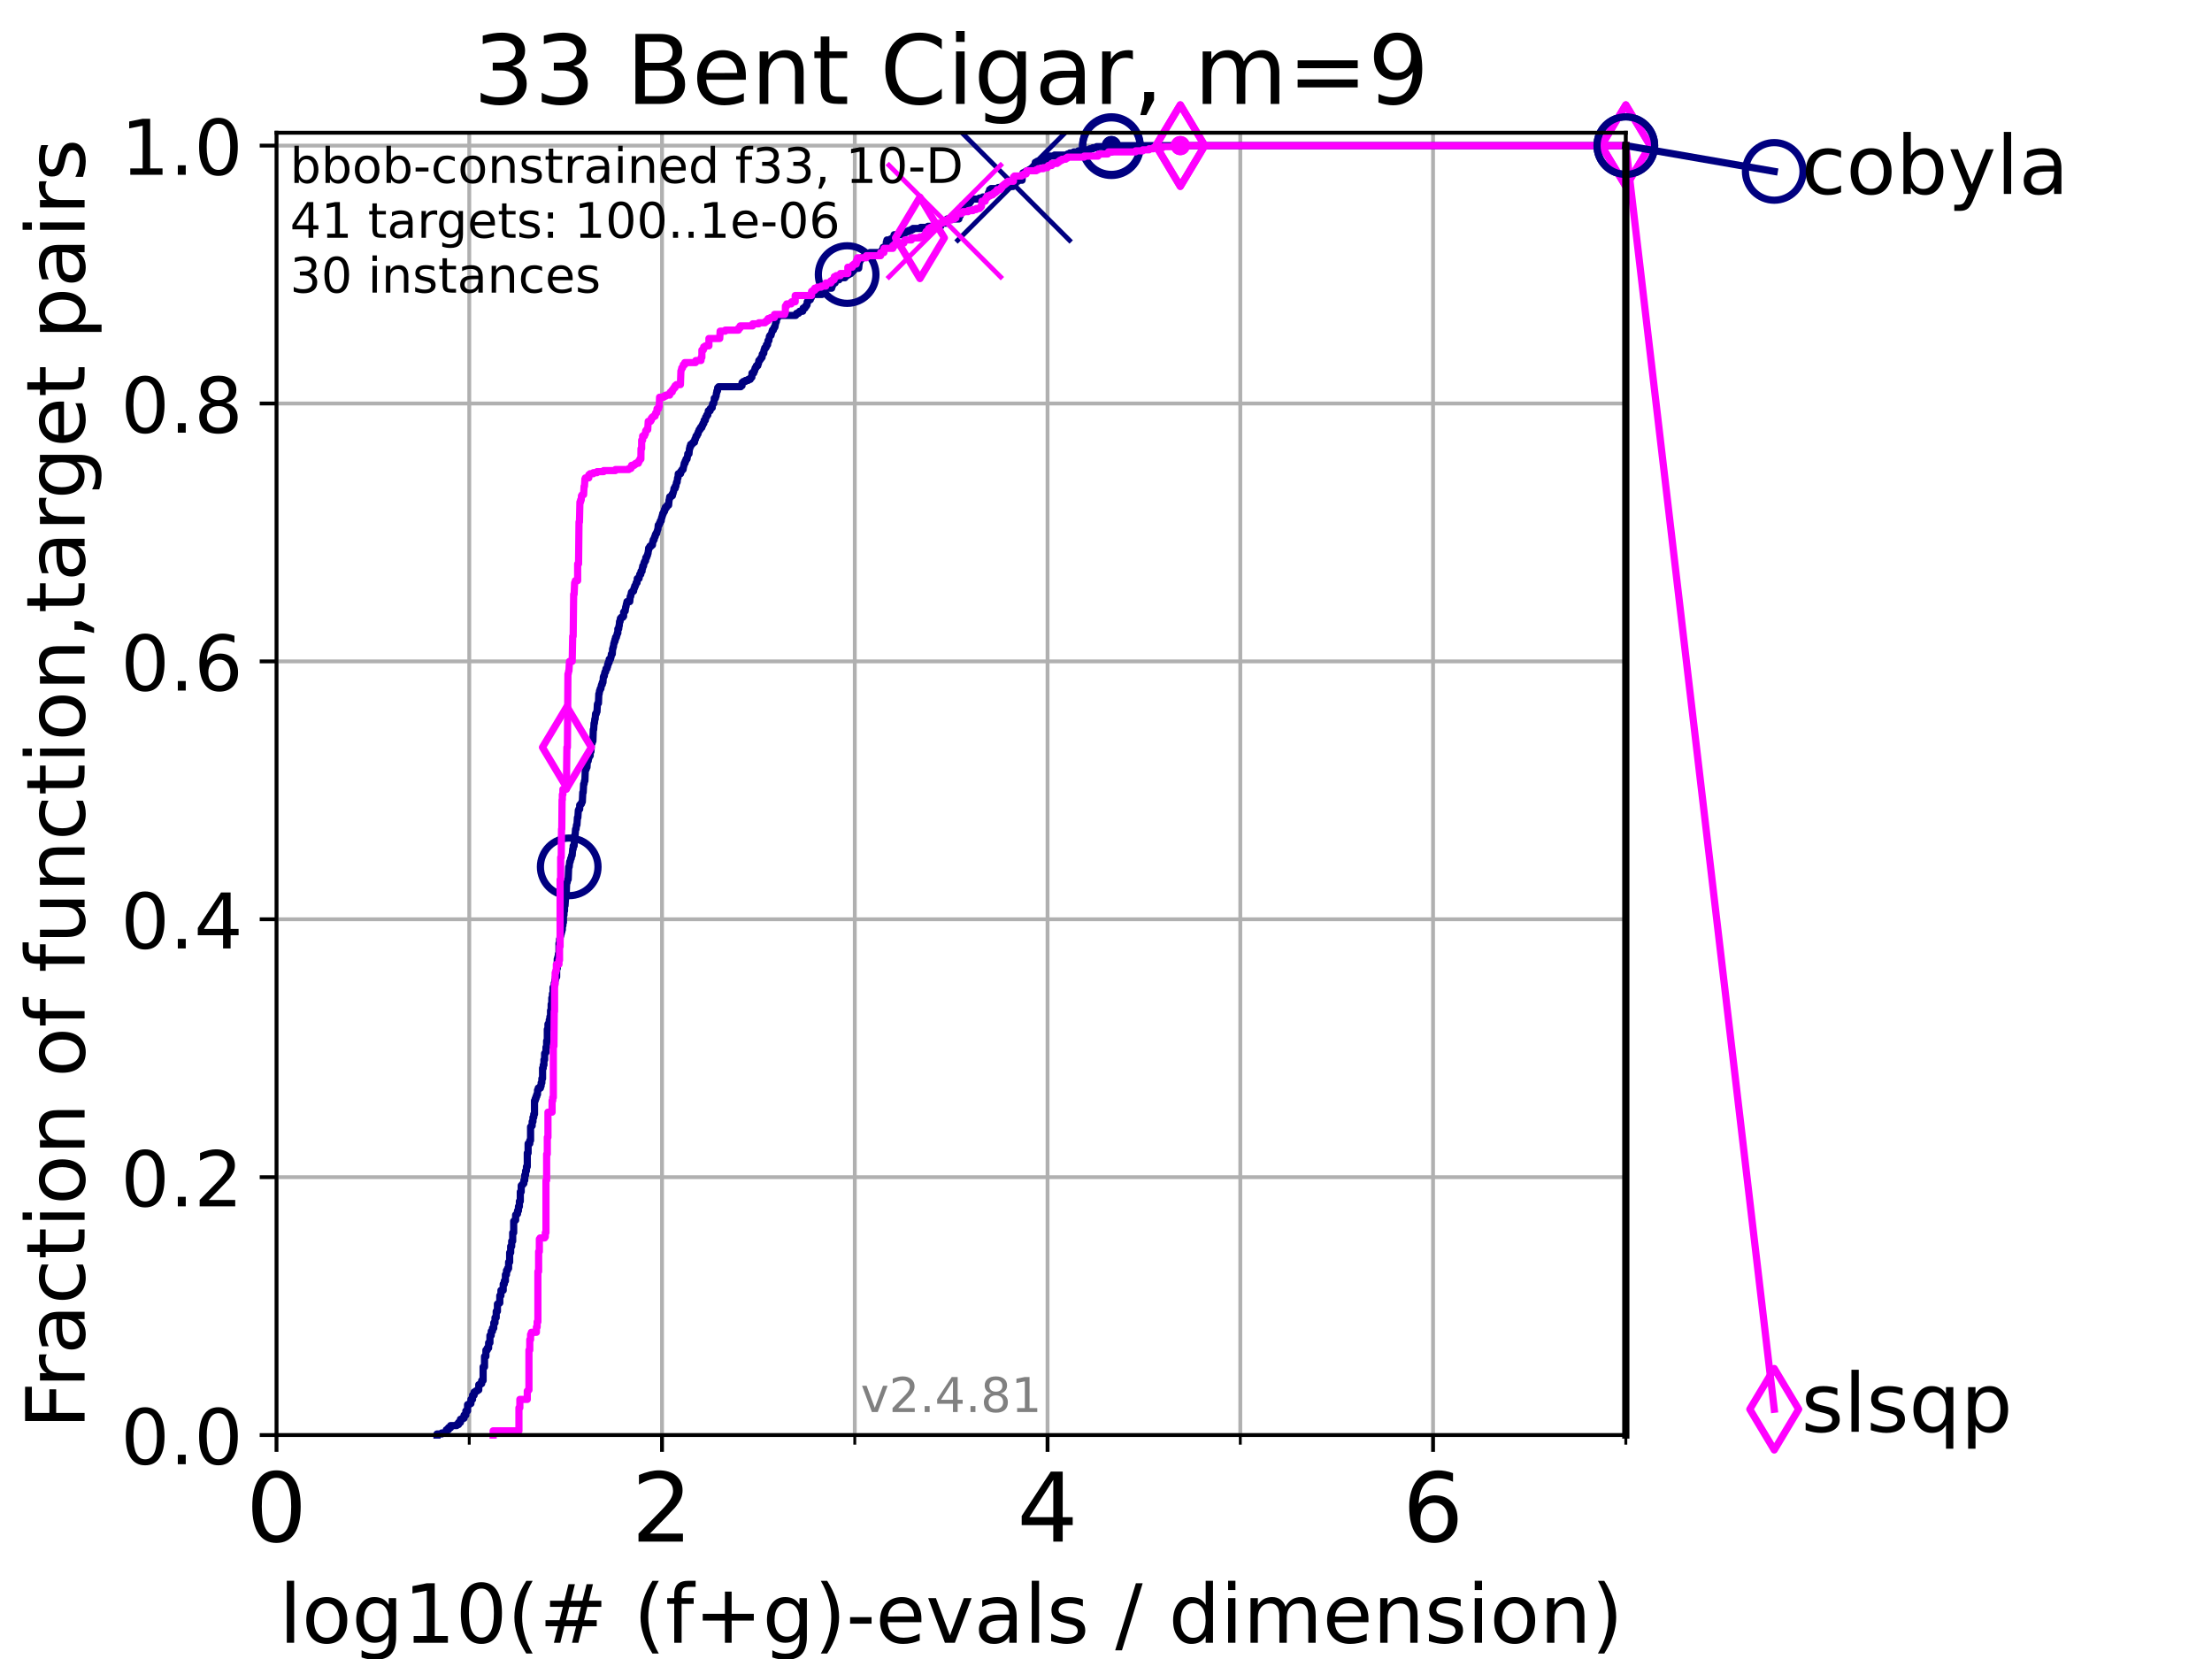<?xml version="1.0" encoding="utf-8" standalone="no"?>
<!DOCTYPE svg PUBLIC "-//W3C//DTD SVG 1.1//EN"
  "http://www.w3.org/Graphics/SVG/1.1/DTD/svg11.dtd">
<!-- Created with matplotlib (https://matplotlib.org/) -->
<svg height="345.6pt" version="1.1" viewBox="0 0 460.8 345.6" width="460.8pt" xmlns="http://www.w3.org/2000/svg" xmlns:xlink="http://www.w3.org/1999/xlink">
 <defs>
  <style type="text/css">*{stroke-linecap:butt;stroke-linejoin:round;}</style>
 </defs>
 <g id="figure_1">
  <g id="patch_1">
   <path d="M 0 345.6 
L 460.8 345.6 
L 460.8 0 
L 0 0 
z
" style="fill:#ffffff;"/>
  </g>
  <g id="axes_1">
   <g id="patch_2">
    <path d="M 57.6 298.944 
L 338.688 298.944 
L 338.688 27.648 
L 57.6 27.648 
z
" style="fill:#ffffff;"/>
   </g>
   <g id="matplotlib.axis_1">
    <g id="xtick_1">
     <g id="line2d_1">
      <path clip-path="url(#p1dec763625)" d="M 57.6 298.944 
L 57.6 27.648 
" style="fill:none;stroke:#b0b0b0;stroke-linecap:square;stroke-width:0.8;"/>
     </g>
     <g id="line2d_2">
      <defs>
       <path d="M 0 0 
L 0 3.5 
" id="m58efb002b0" style="stroke:#000000;stroke-width:0.8;"/>
      </defs>
      <g>
       <use style="stroke:#000000;stroke-width:0.8;" x="57.6" xlink:href="#m58efb002b0" y="298.944"/>
      </g>
     </g>
     <g id="text_1">
      <!-- 0 -->
      <g transform="translate(51.237 321.141)scale(0.2 -0.2)">
       <defs>
        <path d="M 31.781 66.406 
Q 24.172 66.406 20.328 58.906 
Q 16.5 51.422 16.5 36.375 
Q 16.5 21.391 20.328 13.891 
Q 24.172 6.391 31.781 6.391 
Q 39.453 6.391 43.281 13.891 
Q 47.125 21.391 47.125 36.375 
Q 47.125 51.422 43.281 58.906 
Q 39.453 66.406 31.781 66.406 
z
M 31.781 74.219 
Q 44.047 74.219 50.516 64.516 
Q 56.984 54.828 56.984 36.375 
Q 56.984 17.969 50.516 8.266 
Q 44.047 -1.422 31.781 -1.422 
Q 19.531 -1.422 13.062 8.266 
Q 6.594 17.969 6.594 36.375 
Q 6.594 54.828 13.062 64.516 
Q 19.531 74.219 31.781 74.219 
z
" id="DejaVuSans-48"/>
       </defs>
       <use xlink:href="#DejaVuSans-48"/>
      </g>
     </g>
    </g>
    <g id="xtick_2">
     <g id="line2d_3">
      <path clip-path="url(#p1dec763625)" d="M 137.911 298.944 
L 137.911 27.648 
" style="fill:none;stroke:#b0b0b0;stroke-linecap:square;stroke-width:0.8;"/>
     </g>
     <g id="line2d_4">
      <g>
       <use style="stroke:#000000;stroke-width:0.8;" x="137.911" xlink:href="#m58efb002b0" y="298.944"/>
      </g>
     </g>
     <g id="text_2">
      <!-- 2 -->
      <g transform="translate(131.548 321.141)scale(0.2 -0.2)">
       <defs>
        <path d="M 19.188 8.297 
L 53.609 8.297 
L 53.609 0 
L 7.328 0 
L 7.328 8.297 
Q 12.938 14.109 22.625 23.891 
Q 32.328 33.688 34.812 36.531 
Q 39.547 41.844 41.422 45.531 
Q 43.312 49.219 43.312 52.781 
Q 43.312 58.594 39.234 62.25 
Q 35.156 65.922 28.609 65.922 
Q 23.969 65.922 18.812 64.312 
Q 13.672 62.703 7.812 59.422 
L 7.812 69.391 
Q 13.766 71.781 18.938 73 
Q 24.125 74.219 28.422 74.219 
Q 39.75 74.219 46.484 68.547 
Q 53.219 62.891 53.219 53.422 
Q 53.219 48.922 51.531 44.891 
Q 49.859 40.875 45.406 35.406 
Q 44.188 33.984 37.641 27.219 
Q 31.109 20.453 19.188 8.297 
z
" id="DejaVuSans-50"/>
       </defs>
       <use xlink:href="#DejaVuSans-50"/>
      </g>
     </g>
    </g>
    <g id="xtick_3">
     <g id="line2d_5">
      <path clip-path="url(#p1dec763625)" d="M 218.222 298.944 
L 218.222 27.648 
" style="fill:none;stroke:#b0b0b0;stroke-linecap:square;stroke-width:0.8;"/>
     </g>
     <g id="line2d_6">
      <g>
       <use style="stroke:#000000;stroke-width:0.8;" x="218.222" xlink:href="#m58efb002b0" y="298.944"/>
      </g>
     </g>
     <g id="text_3">
      <!-- 4 -->
      <g transform="translate(211.859 321.141)scale(0.2 -0.2)">
       <defs>
        <path d="M 37.797 64.312 
L 12.891 25.391 
L 37.797 25.391 
z
M 35.203 72.906 
L 47.609 72.906 
L 47.609 25.391 
L 58.016 25.391 
L 58.016 17.188 
L 47.609 17.188 
L 47.609 0 
L 37.797 0 
L 37.797 17.188 
L 4.891 17.188 
L 4.891 26.703 
z
" id="DejaVuSans-52"/>
       </defs>
       <use xlink:href="#DejaVuSans-52"/>
      </g>
     </g>
    </g>
    <g id="xtick_4">
     <g id="line2d_7">
      <path clip-path="url(#p1dec763625)" d="M 298.533 298.944 
L 298.533 27.648 
" style="fill:none;stroke:#b0b0b0;stroke-linecap:square;stroke-width:0.8;"/>
     </g>
     <g id="line2d_8">
      <g>
       <use style="stroke:#000000;stroke-width:0.8;" x="298.533" xlink:href="#m58efb002b0" y="298.944"/>
      </g>
     </g>
     <g id="text_4">
      <!-- 6 -->
      <g transform="translate(292.17 321.141)scale(0.2 -0.2)">
       <defs>
        <path d="M 33.016 40.375 
Q 26.375 40.375 22.484 35.828 
Q 18.609 31.297 18.609 23.391 
Q 18.609 15.531 22.484 10.953 
Q 26.375 6.391 33.016 6.391 
Q 39.656 6.391 43.531 10.953 
Q 47.406 15.531 47.406 23.391 
Q 47.406 31.297 43.531 35.828 
Q 39.656 40.375 33.016 40.375 
z
M 52.594 71.297 
L 52.594 62.312 
Q 48.875 64.062 45.094 64.984 
Q 41.312 65.922 37.594 65.922 
Q 27.828 65.922 22.672 59.328 
Q 17.531 52.734 16.797 39.406 
Q 19.672 43.656 24.016 45.922 
Q 28.375 48.188 33.594 48.188 
Q 44.578 48.188 50.953 41.516 
Q 57.328 34.859 57.328 23.391 
Q 57.328 12.156 50.688 5.359 
Q 44.047 -1.422 33.016 -1.422 
Q 20.359 -1.422 13.672 8.266 
Q 6.984 17.969 6.984 36.375 
Q 6.984 53.656 15.188 63.938 
Q 23.391 74.219 37.203 74.219 
Q 40.922 74.219 44.703 73.484 
Q 48.484 72.75 52.594 71.297 
z
" id="DejaVuSans-54"/>
       </defs>
       <use xlink:href="#DejaVuSans-54"/>
      </g>
     </g>
    </g>
    <g id="xtick_5">
     <g id="line2d_9">
      <path clip-path="url(#p1dec763625)" d="M 97.755 298.944 
L 97.755 27.648 
" style="fill:none;stroke:#b0b0b0;stroke-linecap:square;stroke-width:0.8;"/>
     </g>
     <g id="line2d_10">
      <defs>
       <path d="M 0 0 
L 0 2 
" id="mf6b15711d4" style="stroke:#000000;stroke-width:0.6;"/>
      </defs>
      <g>
       <use style="stroke:#000000;stroke-width:0.6;" x="97.755" xlink:href="#mf6b15711d4" y="298.944"/>
      </g>
     </g>
    </g>
    <g id="xtick_6">
     <g id="line2d_11">
      <path clip-path="url(#p1dec763625)" d="M 178.066 298.944 
L 178.066 27.648 
" style="fill:none;stroke:#b0b0b0;stroke-linecap:square;stroke-width:0.8;"/>
     </g>
     <g id="line2d_12">
      <g>
       <use style="stroke:#000000;stroke-width:0.6;" x="178.066" xlink:href="#mf6b15711d4" y="298.944"/>
      </g>
     </g>
    </g>
    <g id="xtick_7">
     <g id="line2d_13">
      <path clip-path="url(#p1dec763625)" d="M 258.377 298.944 
L 258.377 27.648 
" style="fill:none;stroke:#b0b0b0;stroke-linecap:square;stroke-width:0.8;"/>
     </g>
     <g id="line2d_14">
      <g>
       <use style="stroke:#000000;stroke-width:0.6;" x="258.377" xlink:href="#mf6b15711d4" y="298.944"/>
      </g>
     </g>
    </g>
    <g id="xtick_8">
     <g id="line2d_15">
      <path clip-path="url(#p1dec763625)" d="M 338.688 298.944 
L 338.688 27.648 
" style="fill:none;stroke:#b0b0b0;stroke-linecap:square;stroke-width:0.8;"/>
     </g>
     <g id="line2d_16">
      <g>
       <use style="stroke:#000000;stroke-width:0.6;" x="338.688" xlink:href="#mf6b15711d4" y="298.944"/>
      </g>
     </g>
    </g>
    <g id="text_5">
     <!-- log10(# (f+g)-evals / dimension) -->
     <g transform="translate(58.145 342.218)scale(0.17 -0.17)">
      <defs>
       <path d="M 9.422 75.984 
L 18.406 75.984 
L 18.406 0 
L 9.422 0 
z
" id="DejaVuSans-108"/>
       <path d="M 30.609 48.391 
Q 23.391 48.391 19.188 42.75 
Q 14.984 37.109 14.984 27.297 
Q 14.984 17.484 19.156 11.844 
Q 23.344 6.203 30.609 6.203 
Q 37.797 6.203 41.984 11.859 
Q 46.188 17.531 46.188 27.297 
Q 46.188 37.016 41.984 42.703 
Q 37.797 48.391 30.609 48.391 
z
M 30.609 56 
Q 42.328 56 49.016 48.375 
Q 55.719 40.766 55.719 27.297 
Q 55.719 13.875 49.016 6.219 
Q 42.328 -1.422 30.609 -1.422 
Q 18.844 -1.422 12.172 6.219 
Q 5.516 13.875 5.516 27.297 
Q 5.516 40.766 12.172 48.375 
Q 18.844 56 30.609 56 
z
" id="DejaVuSans-111"/>
       <path d="M 45.406 27.984 
Q 45.406 37.75 41.375 43.109 
Q 37.359 48.484 30.078 48.484 
Q 22.859 48.484 18.828 43.109 
Q 14.797 37.75 14.797 27.984 
Q 14.797 18.266 18.828 12.891 
Q 22.859 7.516 30.078 7.516 
Q 37.359 7.516 41.375 12.891 
Q 45.406 18.266 45.406 27.984 
z
M 54.391 6.781 
Q 54.391 -7.172 48.188 -13.984 
Q 42 -20.797 29.203 -20.797 
Q 24.469 -20.797 20.266 -20.094 
Q 16.062 -19.391 12.109 -17.922 
L 12.109 -9.188 
Q 16.062 -11.328 19.922 -12.344 
Q 23.781 -13.375 27.781 -13.375 
Q 36.625 -13.375 41.016 -8.766 
Q 45.406 -4.156 45.406 5.172 
L 45.406 9.625 
Q 42.625 4.781 38.281 2.391 
Q 33.938 0 27.875 0 
Q 17.828 0 11.672 7.656 
Q 5.516 15.328 5.516 27.984 
Q 5.516 40.672 11.672 48.328 
Q 17.828 56 27.875 56 
Q 33.938 56 38.281 53.609 
Q 42.625 51.219 45.406 46.391 
L 45.406 54.688 
L 54.391 54.688 
z
" id="DejaVuSans-103"/>
       <path d="M 12.406 8.297 
L 28.516 8.297 
L 28.516 63.922 
L 10.984 60.406 
L 10.984 69.391 
L 28.422 72.906 
L 38.281 72.906 
L 38.281 8.297 
L 54.391 8.297 
L 54.391 0 
L 12.406 0 
z
" id="DejaVuSans-49"/>
       <path d="M 31 75.875 
Q 24.469 64.656 21.281 53.656 
Q 18.109 42.672 18.109 31.391 
Q 18.109 20.125 21.312 9.062 
Q 24.516 -2 31 -13.188 
L 23.188 -13.188 
Q 15.875 -1.703 12.234 9.375 
Q 8.594 20.453 8.594 31.391 
Q 8.594 42.281 12.203 53.312 
Q 15.828 64.359 23.188 75.875 
z
" id="DejaVuSans-40"/>
       <path d="M 51.125 44 
L 36.922 44 
L 32.812 27.688 
L 47.125 27.688 
z
M 43.797 71.781 
L 38.719 51.516 
L 52.984 51.516 
L 58.109 71.781 
L 65.922 71.781 
L 60.891 51.516 
L 76.125 51.516 
L 76.125 44 
L 58.984 44 
L 54.984 27.688 
L 70.516 27.688 
L 70.516 20.219 
L 53.078 20.219 
L 48 0 
L 40.188 0 
L 45.219 20.219 
L 30.906 20.219 
L 25.875 0 
L 18.016 0 
L 23.094 20.219 
L 7.719 20.219 
L 7.719 27.688 
L 24.906 27.688 
L 29 44 
L 13.281 44 
L 13.281 51.516 
L 30.906 51.516 
L 35.891 71.781 
z
" id="DejaVuSans-35"/>
       <path id="DejaVuSans-32"/>
       <path d="M 37.109 75.984 
L 37.109 68.5 
L 28.516 68.5 
Q 23.688 68.5 21.797 66.547 
Q 19.922 64.594 19.922 59.516 
L 19.922 54.688 
L 34.719 54.688 
L 34.719 47.703 
L 19.922 47.703 
L 19.922 0 
L 10.891 0 
L 10.891 47.703 
L 2.297 47.703 
L 2.297 54.688 
L 10.891 54.688 
L 10.891 58.5 
Q 10.891 67.625 15.141 71.797 
Q 19.391 75.984 28.609 75.984 
z
" id="DejaVuSans-102"/>
       <path d="M 46 62.703 
L 46 35.5 
L 73.188 35.5 
L 73.188 27.203 
L 46 27.203 
L 46 0 
L 37.797 0 
L 37.797 27.203 
L 10.594 27.203 
L 10.594 35.5 
L 37.797 35.5 
L 37.797 62.703 
z
" id="DejaVuSans-43"/>
       <path d="M 8.016 75.875 
L 15.828 75.875 
Q 23.141 64.359 26.781 53.312 
Q 30.422 42.281 30.422 31.391 
Q 30.422 20.453 26.781 9.375 
Q 23.141 -1.703 15.828 -13.188 
L 8.016 -13.188 
Q 14.5 -2 17.703 9.062 
Q 20.906 20.125 20.906 31.391 
Q 20.906 42.672 17.703 53.656 
Q 14.5 64.656 8.016 75.875 
z
" id="DejaVuSans-41"/>
       <path d="M 4.891 31.391 
L 31.203 31.391 
L 31.203 23.391 
L 4.891 23.391 
z
" id="DejaVuSans-45"/>
       <path d="M 56.203 29.594 
L 56.203 25.203 
L 14.891 25.203 
Q 15.484 15.922 20.484 11.062 
Q 25.484 6.203 34.422 6.203 
Q 39.594 6.203 44.453 7.469 
Q 49.312 8.734 54.109 11.281 
L 54.109 2.781 
Q 49.266 0.734 44.188 -0.344 
Q 39.109 -1.422 33.891 -1.422 
Q 20.797 -1.422 13.156 6.188 
Q 5.516 13.812 5.516 26.812 
Q 5.516 40.234 12.766 48.109 
Q 20.016 56 32.328 56 
Q 43.359 56 49.781 48.891 
Q 56.203 41.797 56.203 29.594 
z
M 47.219 32.234 
Q 47.125 39.594 43.094 43.984 
Q 39.062 48.391 32.422 48.391 
Q 24.906 48.391 20.391 44.141 
Q 15.875 39.891 15.188 32.172 
z
" id="DejaVuSans-101"/>
       <path d="M 2.984 54.688 
L 12.5 54.688 
L 29.594 8.797 
L 46.688 54.688 
L 56.203 54.688 
L 35.688 0 
L 23.484 0 
z
" id="DejaVuSans-118"/>
       <path d="M 34.281 27.484 
Q 23.391 27.484 19.188 25 
Q 14.984 22.516 14.984 16.5 
Q 14.984 11.719 18.141 8.906 
Q 21.297 6.109 26.703 6.109 
Q 34.188 6.109 38.703 11.406 
Q 43.219 16.703 43.219 25.484 
L 43.219 27.484 
z
M 52.203 31.203 
L 52.203 0 
L 43.219 0 
L 43.219 8.297 
Q 40.141 3.328 35.547 0.953 
Q 30.953 -1.422 24.312 -1.422 
Q 15.922 -1.422 10.953 3.297 
Q 6 8.016 6 15.922 
Q 6 25.141 12.172 29.828 
Q 18.359 34.516 30.609 34.516 
L 43.219 34.516 
L 43.219 35.406 
Q 43.219 41.609 39.141 45 
Q 35.062 48.391 27.688 48.391 
Q 23 48.391 18.547 47.266 
Q 14.109 46.141 10.016 43.891 
L 10.016 52.203 
Q 14.938 54.109 19.578 55.047 
Q 24.219 56 28.609 56 
Q 40.484 56 46.344 49.844 
Q 52.203 43.703 52.203 31.203 
z
" id="DejaVuSans-97"/>
       <path d="M 44.281 53.078 
L 44.281 44.578 
Q 40.484 46.531 36.375 47.5 
Q 32.281 48.484 27.875 48.484 
Q 21.188 48.484 17.844 46.438 
Q 14.5 44.391 14.5 40.281 
Q 14.5 37.156 16.891 35.375 
Q 19.281 33.594 26.516 31.984 
L 29.594 31.297 
Q 39.156 29.25 43.188 25.516 
Q 47.219 21.781 47.219 15.094 
Q 47.219 7.469 41.188 3.016 
Q 35.156 -1.422 24.609 -1.422 
Q 20.219 -1.422 15.453 -0.562 
Q 10.688 0.297 5.422 2 
L 5.422 11.281 
Q 10.406 8.688 15.234 7.391 
Q 20.062 6.109 24.812 6.109 
Q 31.156 6.109 34.562 8.281 
Q 37.984 10.453 37.984 14.406 
Q 37.984 18.062 35.516 20.016 
Q 33.062 21.969 24.703 23.781 
L 21.578 24.516 
Q 13.234 26.266 9.516 29.906 
Q 5.812 33.547 5.812 39.891 
Q 5.812 47.609 11.281 51.797 
Q 16.75 56 26.812 56 
Q 31.781 56 36.172 55.266 
Q 40.578 54.547 44.281 53.078 
z
" id="DejaVuSans-115"/>
       <path d="M 25.391 72.906 
L 33.688 72.906 
L 8.297 -9.281 
L 0 -9.281 
z
" id="DejaVuSans-47"/>
       <path d="M 45.406 46.391 
L 45.406 75.984 
L 54.391 75.984 
L 54.391 0 
L 45.406 0 
L 45.406 8.203 
Q 42.578 3.328 38.25 0.953 
Q 33.938 -1.422 27.875 -1.422 
Q 17.969 -1.422 11.734 6.484 
Q 5.516 14.406 5.516 27.297 
Q 5.516 40.188 11.734 48.094 
Q 17.969 56 27.875 56 
Q 33.938 56 38.25 53.625 
Q 42.578 51.266 45.406 46.391 
z
M 14.797 27.297 
Q 14.797 17.391 18.875 11.75 
Q 22.953 6.109 30.078 6.109 
Q 37.203 6.109 41.297 11.75 
Q 45.406 17.391 45.406 27.297 
Q 45.406 37.203 41.297 42.844 
Q 37.203 48.484 30.078 48.484 
Q 22.953 48.484 18.875 42.844 
Q 14.797 37.203 14.797 27.297 
z
" id="DejaVuSans-100"/>
       <path d="M 9.422 54.688 
L 18.406 54.688 
L 18.406 0 
L 9.422 0 
z
M 9.422 75.984 
L 18.406 75.984 
L 18.406 64.594 
L 9.422 64.594 
z
" id="DejaVuSans-105"/>
       <path d="M 52 44.188 
Q 55.375 50.25 60.062 53.125 
Q 64.75 56 71.094 56 
Q 79.641 56 84.281 50.016 
Q 88.922 44.047 88.922 33.016 
L 88.922 0 
L 79.891 0 
L 79.891 32.719 
Q 79.891 40.578 77.094 44.375 
Q 74.312 48.188 68.609 48.188 
Q 61.625 48.188 57.562 43.547 
Q 53.516 38.922 53.516 30.906 
L 53.516 0 
L 44.484 0 
L 44.484 32.719 
Q 44.484 40.625 41.703 44.406 
Q 38.922 48.188 33.109 48.188 
Q 26.219 48.188 22.156 43.531 
Q 18.109 38.875 18.109 30.906 
L 18.109 0 
L 9.078 0 
L 9.078 54.688 
L 18.109 54.688 
L 18.109 46.188 
Q 21.188 51.219 25.484 53.609 
Q 29.781 56 35.688 56 
Q 41.656 56 45.828 52.969 
Q 50 49.953 52 44.188 
z
" id="DejaVuSans-109"/>
       <path d="M 54.891 33.016 
L 54.891 0 
L 45.906 0 
L 45.906 32.719 
Q 45.906 40.484 42.875 44.328 
Q 39.844 48.188 33.797 48.188 
Q 26.516 48.188 22.312 43.547 
Q 18.109 38.922 18.109 30.906 
L 18.109 0 
L 9.078 0 
L 9.078 54.688 
L 18.109 54.688 
L 18.109 46.188 
Q 21.344 51.125 25.703 53.562 
Q 30.078 56 35.797 56 
Q 45.219 56 50.047 50.172 
Q 54.891 44.344 54.891 33.016 
z
" id="DejaVuSans-110"/>
      </defs>
      <use xlink:href="#DejaVuSans-108"/>
      <use x="27.783" xlink:href="#DejaVuSans-111"/>
      <use x="88.965" xlink:href="#DejaVuSans-103"/>
      <use x="152.441" xlink:href="#DejaVuSans-49"/>
      <use x="216.064" xlink:href="#DejaVuSans-48"/>
      <use x="279.688" xlink:href="#DejaVuSans-40"/>
      <use x="318.701" xlink:href="#DejaVuSans-35"/>
      <use x="402.49" xlink:href="#DejaVuSans-32"/>
      <use x="434.277" xlink:href="#DejaVuSans-40"/>
      <use x="473.291" xlink:href="#DejaVuSans-102"/>
      <use x="508.496" xlink:href="#DejaVuSans-43"/>
      <use x="592.285" xlink:href="#DejaVuSans-103"/>
      <use x="655.762" xlink:href="#DejaVuSans-41"/>
      <use x="694.775" xlink:href="#DejaVuSans-45"/>
      <use x="730.859" xlink:href="#DejaVuSans-101"/>
      <use x="792.383" xlink:href="#DejaVuSans-118"/>
      <use x="851.562" xlink:href="#DejaVuSans-97"/>
      <use x="912.842" xlink:href="#DejaVuSans-108"/>
      <use x="940.625" xlink:href="#DejaVuSans-115"/>
      <use x="992.725" xlink:href="#DejaVuSans-32"/>
      <use x="1024.512" xlink:href="#DejaVuSans-47"/>
      <use x="1058.203" xlink:href="#DejaVuSans-32"/>
      <use x="1089.99" xlink:href="#DejaVuSans-100"/>
      <use x="1153.467" xlink:href="#DejaVuSans-105"/>
      <use x="1181.25" xlink:href="#DejaVuSans-109"/>
      <use x="1278.662" xlink:href="#DejaVuSans-101"/>
      <use x="1340.186" xlink:href="#DejaVuSans-110"/>
      <use x="1403.564" xlink:href="#DejaVuSans-115"/>
      <use x="1455.664" xlink:href="#DejaVuSans-105"/>
      <use x="1483.447" xlink:href="#DejaVuSans-111"/>
      <use x="1544.629" xlink:href="#DejaVuSans-110"/>
      <use x="1608.008" xlink:href="#DejaVuSans-41"/>
     </g>
    </g>
   </g>
   <g id="matplotlib.axis_2">
    <g id="ytick_1">
     <g id="line2d_17">
      <path clip-path="url(#p1dec763625)" d="M 57.6 298.944 
L 338.688 298.944 
" style="fill:none;stroke:#b0b0b0;stroke-linecap:square;stroke-width:0.8;"/>
     </g>
     <g id="line2d_18">
      <defs>
       <path d="M 0 0 
L -3.5 0 
" id="m37e6cea27c" style="stroke:#000000;stroke-width:0.8;"/>
      </defs>
      <g>
       <use style="stroke:#000000;stroke-width:0.8;" x="57.6" xlink:href="#m37e6cea27c" y="298.944"/>
      </g>
     </g>
     <g id="text_6">
      <!-- 0.0 -->
      <g transform="translate(25.155 305.023)scale(0.16 -0.16)">
       <defs>
        <path d="M 10.688 12.406 
L 21 12.406 
L 21 0 
L 10.688 0 
z
" id="DejaVuSans-46"/>
       </defs>
       <use xlink:href="#DejaVuSans-48"/>
       <use x="63.623" xlink:href="#DejaVuSans-46"/>
       <use x="95.41" xlink:href="#DejaVuSans-48"/>
      </g>
     </g>
    </g>
    <g id="ytick_2">
     <g id="line2d_19">
      <path clip-path="url(#p1dec763625)" d="M 57.6 245.222 
L 338.688 245.222 
" style="fill:none;stroke:#b0b0b0;stroke-linecap:square;stroke-width:0.8;"/>
     </g>
     <g id="line2d_20">
      <g>
       <use style="stroke:#000000;stroke-width:0.8;" x="57.6" xlink:href="#m37e6cea27c" y="245.222"/>
      </g>
     </g>
     <g id="text_7">
      <!-- 0.2 -->
      <g transform="translate(25.155 251.301)scale(0.16 -0.16)">
       <use xlink:href="#DejaVuSans-48"/>
       <use x="63.623" xlink:href="#DejaVuSans-46"/>
       <use x="95.41" xlink:href="#DejaVuSans-50"/>
      </g>
     </g>
    </g>
    <g id="ytick_3">
     <g id="line2d_21">
      <path clip-path="url(#p1dec763625)" d="M 57.6 191.5 
L 338.688 191.5 
" style="fill:none;stroke:#b0b0b0;stroke-linecap:square;stroke-width:0.8;"/>
     </g>
     <g id="line2d_22">
      <g>
       <use style="stroke:#000000;stroke-width:0.8;" x="57.6" xlink:href="#m37e6cea27c" y="191.5"/>
      </g>
     </g>
     <g id="text_8">
      <!-- 0.4 -->
      <g transform="translate(25.155 197.579)scale(0.16 -0.16)">
       <use xlink:href="#DejaVuSans-48"/>
       <use x="63.623" xlink:href="#DejaVuSans-46"/>
       <use x="95.41" xlink:href="#DejaVuSans-52"/>
      </g>
     </g>
    </g>
    <g id="ytick_4">
     <g id="line2d_23">
      <path clip-path="url(#p1dec763625)" d="M 57.6 137.778 
L 338.688 137.778 
" style="fill:none;stroke:#b0b0b0;stroke-linecap:square;stroke-width:0.8;"/>
     </g>
     <g id="line2d_24">
      <g>
       <use style="stroke:#000000;stroke-width:0.8;" x="57.6" xlink:href="#m37e6cea27c" y="137.778"/>
      </g>
     </g>
     <g id="text_9">
      <!-- 0.6 -->
      <g transform="translate(25.155 143.857)scale(0.16 -0.16)">
       <use xlink:href="#DejaVuSans-48"/>
       <use x="63.623" xlink:href="#DejaVuSans-46"/>
       <use x="95.41" xlink:href="#DejaVuSans-54"/>
      </g>
     </g>
    </g>
    <g id="ytick_5">
     <g id="line2d_25">
      <path clip-path="url(#p1dec763625)" d="M 57.6 84.056 
L 338.688 84.056 
" style="fill:none;stroke:#b0b0b0;stroke-linecap:square;stroke-width:0.8;"/>
     </g>
     <g id="line2d_26">
      <g>
       <use style="stroke:#000000;stroke-width:0.8;" x="57.6" xlink:href="#m37e6cea27c" y="84.056"/>
      </g>
     </g>
     <g id="text_10">
      <!-- 0.8 -->
      <g transform="translate(25.155 90.135)scale(0.16 -0.16)">
       <defs>
        <path d="M 31.781 34.625 
Q 24.75 34.625 20.719 30.859 
Q 16.703 27.094 16.703 20.516 
Q 16.703 13.922 20.719 10.156 
Q 24.75 6.391 31.781 6.391 
Q 38.812 6.391 42.859 10.172 
Q 46.922 13.969 46.922 20.516 
Q 46.922 27.094 42.891 30.859 
Q 38.875 34.625 31.781 34.625 
z
M 21.922 38.812 
Q 15.578 40.375 12.031 44.719 
Q 8.5 49.078 8.5 55.328 
Q 8.5 64.062 14.719 69.141 
Q 20.953 74.219 31.781 74.219 
Q 42.672 74.219 48.875 69.141 
Q 55.078 64.062 55.078 55.328 
Q 55.078 49.078 51.531 44.719 
Q 48 40.375 41.703 38.812 
Q 48.828 37.156 52.797 32.312 
Q 56.781 27.484 56.781 20.516 
Q 56.781 9.906 50.312 4.234 
Q 43.844 -1.422 31.781 -1.422 
Q 19.734 -1.422 13.25 4.234 
Q 6.781 9.906 6.781 20.516 
Q 6.781 27.484 10.781 32.312 
Q 14.797 37.156 21.922 38.812 
z
M 18.312 54.391 
Q 18.312 48.734 21.844 45.562 
Q 25.391 42.391 31.781 42.391 
Q 38.141 42.391 41.719 45.562 
Q 45.312 48.734 45.312 54.391 
Q 45.312 60.062 41.719 63.234 
Q 38.141 66.406 31.781 66.406 
Q 25.391 66.406 21.844 63.234 
Q 18.312 60.062 18.312 54.391 
z
" id="DejaVuSans-56"/>
       </defs>
       <use xlink:href="#DejaVuSans-48"/>
       <use x="63.623" xlink:href="#DejaVuSans-46"/>
       <use x="95.41" xlink:href="#DejaVuSans-56"/>
      </g>
     </g>
    </g>
    <g id="ytick_6">
     <g id="line2d_27">
      <path clip-path="url(#p1dec763625)" d="M 57.6 30.334 
L 338.688 30.334 
" style="fill:none;stroke:#b0b0b0;stroke-linecap:square;stroke-width:0.8;"/>
     </g>
     <g id="line2d_28">
      <g>
       <use style="stroke:#000000;stroke-width:0.8;" x="57.6" xlink:href="#m37e6cea27c" y="30.334"/>
      </g>
     </g>
     <g id="text_11">
      <!-- 1.0 -->
      <g transform="translate(25.155 36.413)scale(0.16 -0.16)">
       <use xlink:href="#DejaVuSans-49"/>
       <use x="63.623" xlink:href="#DejaVuSans-46"/>
       <use x="95.41" xlink:href="#DejaVuSans-48"/>
      </g>
     </g>
    </g>
    <g id="text_12">
     <!-- Fraction of function,target pairs -->
     <g transform="translate(17.62 297.681)rotate(-90)scale(0.17 -0.17)">
      <defs>
       <path d="M 9.812 72.906 
L 51.703 72.906 
L 51.703 64.594 
L 19.672 64.594 
L 19.672 43.109 
L 48.578 43.109 
L 48.578 34.812 
L 19.672 34.812 
L 19.672 0 
L 9.812 0 
z
" id="DejaVuSans-70"/>
       <path d="M 41.109 46.297 
Q 39.594 47.172 37.812 47.578 
Q 36.031 48 33.891 48 
Q 26.266 48 22.188 43.047 
Q 18.109 38.094 18.109 28.812 
L 18.109 0 
L 9.078 0 
L 9.078 54.688 
L 18.109 54.688 
L 18.109 46.188 
Q 20.953 51.172 25.484 53.578 
Q 30.031 56 36.531 56 
Q 37.453 56 38.578 55.875 
Q 39.703 55.766 41.062 55.516 
z
" id="DejaVuSans-114"/>
       <path d="M 48.781 52.594 
L 48.781 44.188 
Q 44.969 46.297 41.141 47.344 
Q 37.312 48.391 33.406 48.391 
Q 24.656 48.391 19.812 42.844 
Q 14.984 37.312 14.984 27.297 
Q 14.984 17.281 19.812 11.734 
Q 24.656 6.203 33.406 6.203 
Q 37.312 6.203 41.141 7.25 
Q 44.969 8.297 48.781 10.406 
L 48.781 2.094 
Q 45.016 0.344 40.984 -0.531 
Q 36.969 -1.422 32.422 -1.422 
Q 20.062 -1.422 12.781 6.344 
Q 5.516 14.109 5.516 27.297 
Q 5.516 40.672 12.859 48.328 
Q 20.219 56 33.016 56 
Q 37.156 56 41.109 55.141 
Q 45.062 54.297 48.781 52.594 
z
" id="DejaVuSans-99"/>
       <path d="M 18.312 70.219 
L 18.312 54.688 
L 36.812 54.688 
L 36.812 47.703 
L 18.312 47.703 
L 18.312 18.016 
Q 18.312 11.328 20.141 9.422 
Q 21.969 7.516 27.594 7.516 
L 36.812 7.516 
L 36.812 0 
L 27.594 0 
Q 17.188 0 13.234 3.875 
Q 9.281 7.766 9.281 18.016 
L 9.281 47.703 
L 2.688 47.703 
L 2.688 54.688 
L 9.281 54.688 
L 9.281 70.219 
z
" id="DejaVuSans-116"/>
       <path d="M 8.5 21.578 
L 8.5 54.688 
L 17.484 54.688 
L 17.484 21.922 
Q 17.484 14.156 20.5 10.266 
Q 23.531 6.391 29.594 6.391 
Q 36.859 6.391 41.078 11.031 
Q 45.312 15.672 45.312 23.688 
L 45.312 54.688 
L 54.297 54.688 
L 54.297 0 
L 45.312 0 
L 45.312 8.406 
Q 42.047 3.422 37.719 1 
Q 33.406 -1.422 27.688 -1.422 
Q 18.266 -1.422 13.375 4.438 
Q 8.5 10.297 8.5 21.578 
z
M 31.109 56 
z
" id="DejaVuSans-117"/>
       <path d="M 11.719 12.406 
L 22.016 12.406 
L 22.016 4 
L 14.016 -11.625 
L 7.719 -11.625 
L 11.719 4 
z
" id="DejaVuSans-44"/>
       <path d="M 18.109 8.203 
L 18.109 -20.797 
L 9.078 -20.797 
L 9.078 54.688 
L 18.109 54.688 
L 18.109 46.391 
Q 20.953 51.266 25.266 53.625 
Q 29.594 56 35.594 56 
Q 45.562 56 51.781 48.094 
Q 58.016 40.188 58.016 27.297 
Q 58.016 14.406 51.781 6.484 
Q 45.562 -1.422 35.594 -1.422 
Q 29.594 -1.422 25.266 0.953 
Q 20.953 3.328 18.109 8.203 
z
M 48.688 27.297 
Q 48.688 37.203 44.609 42.844 
Q 40.531 48.484 33.406 48.484 
Q 26.266 48.484 22.188 42.844 
Q 18.109 37.203 18.109 27.297 
Q 18.109 17.391 22.188 11.75 
Q 26.266 6.109 33.406 6.109 
Q 40.531 6.109 44.609 11.75 
Q 48.688 17.391 48.688 27.297 
z
" id="DejaVuSans-112"/>
      </defs>
      <use xlink:href="#DejaVuSans-70"/>
      <use x="50.27" xlink:href="#DejaVuSans-114"/>
      <use x="91.383" xlink:href="#DejaVuSans-97"/>
      <use x="152.662" xlink:href="#DejaVuSans-99"/>
      <use x="207.643" xlink:href="#DejaVuSans-116"/>
      <use x="246.852" xlink:href="#DejaVuSans-105"/>
      <use x="274.635" xlink:href="#DejaVuSans-111"/>
      <use x="335.816" xlink:href="#DejaVuSans-110"/>
      <use x="399.195" xlink:href="#DejaVuSans-32"/>
      <use x="430.982" xlink:href="#DejaVuSans-111"/>
      <use x="492.164" xlink:href="#DejaVuSans-102"/>
      <use x="527.369" xlink:href="#DejaVuSans-32"/>
      <use x="559.156" xlink:href="#DejaVuSans-102"/>
      <use x="594.361" xlink:href="#DejaVuSans-117"/>
      <use x="657.74" xlink:href="#DejaVuSans-110"/>
      <use x="721.119" xlink:href="#DejaVuSans-99"/>
      <use x="776.1" xlink:href="#DejaVuSans-116"/>
      <use x="815.309" xlink:href="#DejaVuSans-105"/>
      <use x="843.092" xlink:href="#DejaVuSans-111"/>
      <use x="904.273" xlink:href="#DejaVuSans-110"/>
      <use x="967.652" xlink:href="#DejaVuSans-44"/>
      <use x="999.439" xlink:href="#DejaVuSans-116"/>
      <use x="1038.648" xlink:href="#DejaVuSans-97"/>
      <use x="1099.928" xlink:href="#DejaVuSans-114"/>
      <use x="1139.291" xlink:href="#DejaVuSans-103"/>
      <use x="1202.768" xlink:href="#DejaVuSans-101"/>
      <use x="1264.291" xlink:href="#DejaVuSans-116"/>
      <use x="1303.5" xlink:href="#DejaVuSans-32"/>
      <use x="1335.287" xlink:href="#DejaVuSans-112"/>
      <use x="1398.764" xlink:href="#DejaVuSans-97"/>
      <use x="1460.043" xlink:href="#DejaVuSans-105"/>
      <use x="1487.826" xlink:href="#DejaVuSans-114"/>
      <use x="1528.939" xlink:href="#DejaVuSans-115"/>
     </g>
    </g>
   </g>
   <g id="line2d_29">
    <defs>
     <path d="M 0 1.5 
C 0.398 1.5 0.779 1.342 1.061 1.061 
C 1.342 0.779 1.5 0.398 1.5 0 
C 1.5 -0.398 1.342 -0.779 1.061 -1.061 
C 0.779 -1.342 0.398 -1.5 0 -1.5 
C -0.398 -1.5 -0.779 -1.342 -1.061 -1.061 
C -1.342 -0.779 -1.5 -0.398 -1.5 0 
C -1.5 0.398 -1.342 0.779 -1.061 1.061 
C -0.779 1.342 -0.398 1.5 0 1.5 
z
" id="mcee5260a9a" style="stroke:#000080;"/>
    </defs>
    <g>
     <use style="fill:#000080;stroke:#000080;" x="231.523" xlink:href="#mcee5260a9a" y="30.334"/>
     <use style="fill:#000080;stroke:#000080;" x="231.523" xlink:href="#mcee5260a9a" y="30.334"/>
    </g>
   </g>
   <g id="line2d_30">
    <path d="M 91.03 298.944 
L 91.03 298.726 
L 92.027 298.726 
L 92.027 298.507 
L 92.969 298.507 
L 92.969 297.852 
L 93.422 297.852 
L 93.422 297.415 
L 93.864 297.415 
L 93.864 296.979 
L 95.125 296.979 
L 95.125 296.76 
L 95.526 296.76 
L 95.526 296.323 
L 95.918 296.323 
L 95.918 295.668 
L 96.301 295.668 
L 96.301 295.45 
L 96.676 295.45 
L 96.676 294.795 
L 97.044 294.795 
L 97.044 293.921 
L 97.403 293.921 
L 97.403 292.611 
L 97.755 292.611 
L 97.755 292.393 
L 98.101 292.393 
L 98.101 291.519 
L 98.439 291.519 
L 98.439 290.645 
L 98.772 290.645 
L 98.772 289.99 
L 99.098 289.99 
L 99.098 289.772 
L 99.418 289.772 
L 99.418 289.554 
L 99.732 289.554 
L 99.732 288.462 
L 100.04 288.462 
L 100.04 288.243 
L 100.344 288.243 
L 100.344 287.588 
L 100.642 287.588 
L 100.642 284.749 
L 100.935 284.749 
L 100.935 282.565 
L 101.223 282.565 
L 101.223 281.255 
L 101.507 281.255 
L 101.507 280.818 
L 101.786 280.818 
L 101.786 279.726 
L 102.06 279.726 
L 102.06 278.198 
L 102.331 278.198 
L 102.331 277.324 
L 102.597 277.324 
L 102.597 276.669 
L 102.859 276.669 
L 102.859 275.577 
L 103.118 275.577 
L 103.118 274.485 
L 103.372 274.485 
L 103.372 273.175 
L 103.623 273.175 
L 103.623 271.646 
L 103.871 271.646 
L 103.871 271.428 
L 104.115 271.428 
L 104.115 269.899 
L 104.355 269.899 
L 104.355 268.807 
L 104.826 268.807 
L 104.826 267.497 
L 105.057 267.497 
L 105.057 266.842 
L 105.285 266.842 
L 105.285 265.532 
L 105.51 265.532 
L 105.51 264.658 
L 105.733 264.658 
L 105.733 264.221 
L 105.952 264.221 
L 105.952 262.911 
L 106.169 262.911 
L 106.169 260.946 
L 106.383 260.946 
L 106.383 259.635 
L 106.594 259.635 
L 106.594 258.543 
L 106.803 258.543 
L 106.803 256.796 
L 107.009 256.796 
L 107.009 254.394 
L 107.213 254.394 
L 107.213 254.176 
L 107.415 254.176 
L 107.415 253.084 
L 107.614 253.084 
L 107.614 252.865 
L 107.811 252.865 
L 107.811 252.21 
L 108.006 252.21 
L 108.006 251.337 
L 108.199 251.337 
L 108.199 250.245 
L 108.389 250.245 
L 108.389 248.279 
L 108.578 248.279 
L 108.578 246.969 
L 108.764 246.969 
L 108.764 246.751 
L 108.949 246.751 
L 108.949 246.532 
L 109.132 246.532 
L 109.132 245.877 
L 109.312 245.877 
L 109.312 244.785 
L 109.491 244.785 
L 109.491 243.912 
L 109.668 243.912 
L 109.668 243.038 
L 109.843 243.038 
L 109.843 240.199 
L 110.017 240.199 
L 110.017 238.234 
L 110.359 238.234 
L 110.359 237.579 
L 110.527 237.579 
L 110.527 234.74 
L 110.694 234.74 
L 110.694 234.521 
L 110.86 234.521 
L 110.86 233.648 
L 111.023 233.648 
L 111.023 232.774 
L 111.186 232.774 
L 111.186 232.119 
L 111.346 232.119 
L 111.346 229.28 
L 111.506 229.28 
L 111.506 228.843 
L 111.663 228.843 
L 111.663 228.407 
L 111.82 228.407 
L 111.82 227.97 
L 111.975 227.97 
L 111.975 227.096 
L 112.128 227.096 
L 112.128 226.66 
L 112.581 226.66 
L 112.581 226.223 
L 112.73 226.223 
L 112.73 225.568 
L 112.877 225.568 
L 112.877 224.694 
L 113.023 224.694 
L 113.023 222.51 
L 113.168 222.51 
L 113.168 221.855 
L 113.311 221.855 
L 113.311 220.763 
L 113.454 220.763 
L 113.454 219.453 
L 113.595 219.453 
L 113.595 219.235 
L 113.735 219.235 
L 113.735 218.143 
L 113.874 218.143 
L 113.874 216.832 
L 114.012 216.832 
L 114.012 214.43 
L 114.148 214.43 
L 114.148 213.338 
L 114.284 213.338 
L 114.284 213.12 
L 114.419 213.12 
L 114.419 212.465 
L 114.552 212.465 
L 114.552 211.81 
L 114.685 211.81 
L 114.685 210.499 
L 114.817 210.499 
L 114.817 209.189 
L 114.947 209.189 
L 114.947 207.879 
L 115.077 207.879 
L 115.077 207.005 
L 115.206 207.005 
L 115.206 205.695 
L 115.333 205.695 
L 115.333 205.476 
L 115.46 205.476 
L 115.46 204.821 
L 115.586 204.821 
L 115.586 204.166 
L 115.711 204.166 
L 115.711 203.511 
L 115.959 203.511 
L 115.959 201.764 
L 116.081 201.764 
L 116.081 199.799 
L 116.203 199.799 
L 116.203 199.362 
L 116.323 199.362 
L 116.323 198.707 
L 116.443 198.707 
L 116.443 196.523 
L 116.562 196.523 
L 116.562 195.649 
L 116.68 195.649 
L 116.68 194.994 
L 116.798 194.994 
L 116.798 194.557 
L 116.914 194.557 
L 116.914 194.121 
L 117.03 194.121 
L 117.03 193.684 
L 117.145 193.684 
L 117.145 192.81 
L 117.26 192.81 
L 117.26 192.155 
L 117.373 192.155 
L 117.373 190.627 
L 117.486 190.627 
L 117.486 189.753 
L 117.598 189.753 
L 117.598 188.661 
L 117.71 188.661 
L 117.821 186.914 
L 117.931 186.914 
L 118.04 183.857 
L 118.149 183.857 
L 118.257 183.202 
L 118.364 183.202 
L 118.471 180.581 
L 118.577 180.581 
L 118.682 179.489 
L 118.787 179.489 
L 118.891 178.834 
L 118.994 178.834 
L 119.097 178.179 
L 119.199 178.179 
L 119.301 176.868 
L 119.402 176.868 
L 119.402 176.213 
L 119.603 176.213 
L 119.702 174.029 
L 119.801 174.029 
L 119.899 172.719 
L 119.997 172.719 
L 120.094 171.846 
L 120.191 171.846 
L 120.287 170.317 
L 120.382 170.317 
L 120.477 168.788 
L 120.572 168.788 
L 120.572 168.57 
L 120.759 168.57 
L 120.759 167.696 
L 120.945 167.696 
L 120.945 167.478 
L 121.128 167.478 
L 121.219 167.041 
L 121.31 167.041 
L 121.4 165.076 
L 121.49 165.076 
L 121.579 163.329 
L 121.668 163.329 
L 121.756 162.674 
L 121.844 162.674 
L 121.931 160.271 
L 122.105 160.271 
L 122.191 159.835 
L 122.277 159.835 
L 122.362 158.524 
L 122.531 158.524 
L 122.615 157.869 
L 122.699 157.869 
L 122.782 157.432 
L 122.948 157.432 
L 122.948 156.559 
L 123.111 156.559 
L 123.193 154.812 
L 123.354 154.812 
L 123.434 154.375 
L 123.514 154.375 
L 123.594 151.973 
L 123.673 151.973 
L 123.751 150.663 
L 123.83 150.663 
L 123.908 149.789 
L 123.985 149.789 
L 124.063 148.697 
L 124.216 148.697 
L 124.293 148.26 
L 124.369 148.26 
L 124.444 146.732 
L 124.52 146.732 
L 124.52 146.513 
L 124.669 146.513 
L 124.744 144.548 
L 124.818 144.548 
L 124.892 143.893 
L 124.965 143.893 
L 125.038 143.456 
L 125.183 143.456 
L 125.256 142.801 
L 125.328 142.801 
L 125.328 142.582 
L 125.471 142.582 
L 125.471 142.146 
L 125.612 142.146 
L 125.683 141.054 
L 125.753 141.054 
L 125.753 140.835 
L 125.892 140.835 
L 125.962 140.18 
L 126.031 140.18 
L 126.031 139.962 
L 126.168 139.962 
L 126.236 139.307 
L 126.44 139.307 
L 126.507 138.87 
L 126.574 138.87 
L 126.574 138.433 
L 126.707 138.433 
L 126.707 137.996 
L 126.905 137.996 
L 126.905 137.341 
L 127.165 137.341 
L 127.229 136.905 
L 127.294 136.905 
L 127.358 136.249 
L 127.548 136.249 
L 127.611 135.157 
L 127.674 135.157 
L 127.737 134.721 
L 127.799 134.721 
L 127.861 134.066 
L 127.923 134.066 
L 127.985 133.629 
L 128.108 133.629 
L 128.108 133.192 
L 128.23 133.192 
L 128.23 132.755 
L 128.411 132.755 
L 128.471 132.319 
L 128.531 132.319 
L 128.591 131.882 
L 128.709 131.882 
L 128.709 131.008 
L 128.886 131.008 
L 128.944 130.353 
L 129.002 130.353 
L 129.06 129.48 
L 129.176 129.48 
L 129.233 128.824 
L 129.405 128.824 
L 129.405 128.606 
L 129.742 128.606 
L 129.742 128.388 
L 129.909 128.388 
L 129.909 127.514 
L 130.073 127.514 
L 130.073 127.296 
L 130.237 127.296 
L 130.345 126.422 
L 130.398 126.422 
L 130.505 125.767 
L 130.559 125.767 
L 130.612 125.33 
L 131.185 125.33 
L 131.287 124.238 
L 131.389 124.238 
L 131.49 123.583 
L 131.541 123.583 
L 131.541 123.365 
L 131.74 123.365 
L 131.74 123.146 
L 131.987 123.146 
L 132.085 122.491 
L 132.182 122.491 
L 132.23 122.055 
L 132.375 122.055 
L 132.47 121.618 
L 132.518 121.618 
L 132.518 121.399 
L 132.707 121.399 
L 132.754 120.526 
L 133.125 120.526 
L 133.216 119.871 
L 133.262 119.871 
L 133.262 119.652 
L 133.488 119.652 
L 133.533 118.997 
L 133.756 118.997 
L 133.8 118.342 
L 133.888 118.342 
L 133.888 117.905 
L 134.063 117.905 
L 134.15 117.25 
L 134.236 117.25 
L 134.236 117.032 
L 134.365 117.032 
L 134.365 116.813 
L 134.492 116.813 
L 134.535 116.158 
L 134.703 116.158 
L 134.787 115.721 
L 134.87 115.721 
L 134.953 115.285 
L 134.994 115.285 
L 135.077 114.63 
L 135.118 114.63 
L 135.118 114.193 
L 135.281 114.193 
L 135.281 113.974 
L 135.402 113.974 
L 135.402 113.756 
L 135.682 113.756 
L 135.682 113.538 
L 135.918 113.538 
L 135.957 112.883 
L 136.035 112.883 
L 136.073 112.446 
L 136.266 112.446 
L 136.304 112.009 
L 136.381 112.009 
L 136.381 111.791 
L 136.495 111.791 
L 136.532 111.354 
L 136.645 111.354 
L 136.645 111.135 
L 136.795 111.135 
L 136.869 110.699 
L 136.906 110.699 
L 137.016 110.262 
L 137.053 110.262 
L 137.126 109.388 
L 137.308 109.388 
L 137.38 108.952 
L 137.523 108.952 
L 137.559 108.515 
L 137.736 108.515 
L 137.806 107.86 
L 137.876 107.86 
L 137.946 107.423 
L 138.015 107.423 
L 138.05 106.986 
L 138.188 106.986 
L 138.29 106.549 
L 138.426 106.549 
L 138.426 106.113 
L 138.595 106.113 
L 138.595 105.676 
L 138.894 105.676 
L 138.993 105.239 
L 139.285 105.239 
L 139.382 104.147 
L 139.414 104.147 
L 139.509 103.492 
L 139.794 103.492 
L 139.794 103.274 
L 140.073 103.274 
L 140.073 102.837 
L 140.196 102.837 
L 140.287 102.4 
L 140.318 102.4 
L 140.409 101.745 
L 140.649 101.745 
L 140.649 101.308 
L 140.797 101.308 
L 140.886 100.653 
L 140.944 100.653 
L 140.944 100.435 
L 141.061 100.435 
L 141.148 99.561 
L 141.235 99.561 
L 141.293 98.688 
L 141.774 98.688 
L 141.774 98.251 
L 141.941 98.251 
L 141.941 98.033 
L 142.079 98.033 
L 142.079 97.814 
L 142.297 97.814 
L 142.406 97.159 
L 142.433 97.159 
L 142.54 96.504 
L 142.7 96.504 
L 142.726 96.067 
L 142.858 96.067 
L 142.91 95.63 
L 143.119 95.63 
L 143.222 94.975 
L 143.248 94.975 
L 143.273 94.538 
L 143.528 94.538 
L 143.629 93.447 
L 143.704 93.447 
L 143.729 93.01 
L 143.878 93.01 
L 143.878 92.573 
L 144.173 92.573 
L 144.173 92.355 
L 144.367 92.355 
L 144.367 92.136 
L 144.677 92.136 
L 144.748 91.481 
L 144.889 91.481 
L 144.935 91.044 
L 145.005 91.044 
L 145.005 90.826 
L 145.19 90.826 
L 145.282 90.389 
L 145.418 90.389 
L 145.463 89.952 
L 145.554 89.952 
L 145.643 89.516 
L 145.844 89.516 
L 145.91 89.079 
L 146.194 89.079 
L 146.216 88.642 
L 146.388 88.642 
L 146.431 88.205 
L 146.623 88.205 
L 146.686 87.55 
L 146.937 87.55 
L 147 86.895 
L 147.165 86.895 
L 147.226 86.458 
L 147.45 86.458 
L 147.55 85.585 
L 147.927 85.585 
L 147.927 85.148 
L 148.142 85.148 
L 148.142 84.93 
L 148.373 84.93 
L 148.412 84.274 
L 148.488 84.274 
L 148.488 84.056 
L 148.677 84.056 
L 148.771 83.401 
L 148.789 83.401 
L 148.789 82.964 
L 149.031 82.964 
L 149.141 82.527 
L 149.178 82.527 
L 149.251 81.872 
L 149.305 81.872 
L 149.341 81.435 
L 149.468 81.435 
L 149.504 80.78 
L 149.7 80.78 
L 149.7 80.562 
L 154.311 80.562 
L 154.311 80.344 
L 154.581 80.344 
L 154.581 79.688 
L 154.847 79.688 
L 154.847 79.47 
L 155.303 79.47 
L 155.303 79.252 
L 155.848 79.252 
L 155.848 79.033 
L 156.291 79.033 
L 156.291 78.815 
L 156.424 78.815 
L 156.424 78.597 
L 156.628 78.597 
L 156.652 77.723 
L 157.017 77.723 
L 157.052 77.286 
L 157.203 77.286 
L 157.249 76.849 
L 157.318 76.849 
L 157.318 76.631 
L 157.489 76.631 
L 157.557 76.194 
L 157.86 76.194 
L 157.915 75.758 
L 158.004 75.758 
L 158.081 75.102 
L 158.277 75.102 
L 158.277 74.884 
L 158.428 74.884 
L 158.428 74.666 
L 158.589 74.666 
L 158.589 74.447 
L 158.758 74.447 
L 158.79 73.792 
L 158.937 73.792 
L 158.937 73.574 
L 159.114 73.574 
L 159.155 72.919 
L 159.237 72.919 
L 159.299 72.482 
L 159.532 72.482 
L 159.532 72.263 
L 159.653 72.263 
L 159.653 71.827 
L 159.902 71.827 
L 159.991 70.953 
L 160.177 70.953 
L 160.274 70.08 
L 160.399 70.08 
L 160.399 69.861 
L 160.618 69.861 
L 160.723 69.424 
L 160.741 69.424 
L 160.835 68.988 
L 160.901 68.988 
L 160.901 68.769 
L 161.105 68.769 
L 161.197 68.333 
L 161.307 68.333 
L 161.307 68.114 
L 161.434 68.114 
L 161.542 67.459 
L 161.569 67.459 
L 161.623 67.022 
L 161.73 67.022 
L 161.801 66.367 
L 161.898 66.367 
L 161.898 66.149 
L 162.048 66.149 
L 162.091 65.712 
L 165.771 65.712 
L 165.771 65.494 
L 165.926 65.494 
L 165.926 65.275 
L 166.361 65.275 
L 166.361 65.057 
L 166.585 65.057 
L 166.585 64.838 
L 167.233 64.838 
L 167.304 64.183 
L 167.701 64.183 
L 167.808 63.747 
L 167.995 63.747 
L 167.995 63.528 
L 168.119 63.528 
L 168.156 62.873 
L 168.315 62.873 
L 168.346 62.436 
L 168.808 62.436 
L 168.832 61.999 
L 169.021 61.999 
L 169.021 61.563 
L 169.172 61.563 
L 169.172 61.344 
L 171.233 61.344 
L 171.233 61.126 
L 171.356 61.126 
L 171.356 60.908 
L 171.605 60.908 
L 171.646 60.252 
L 171.901 60.252 
L 171.901 60.034 
L 173.253 60.034 
L 173.312 59.597 
L 173.413 59.597 
L 173.499 59.161 
L 173.544 59.161 
L 173.544 58.942 
L 173.969 58.942 
L 174 58.505 
L 174.109 58.505 
L 174.109 58.287 
L 174.792 58.287 
L 174.808 57.85 
L 176.022 57.85 
L 176.026 57.413 
L 176.475 57.413 
L 176.475 57.195 
L 176.868 57.195 
L 176.868 56.977 
L 177.256 56.977 
L 177.256 56.758 
L 177.47 56.758 
L 177.47 56.54 
L 177.675 56.54 
L 177.675 56.322 
L 177.898 56.322 
L 177.902 55.885 
L 178.879 55.885 
L 178.988 54.793 
L 179.031 54.793 
L 179.091 54.356 
L 179.192 54.356 
L 179.192 54.138 
L 179.326 54.138 
L 179.326 53.919 
L 179.536 53.919 
L 179.536 53.701 
L 179.809 53.701 
L 179.809 53.483 
L 180.125 53.483 
L 180.125 53.264 
L 180.408 53.264 
L 180.408 53.046 
L 180.847 53.046 
L 180.847 52.827 
L 181.227 52.827 
L 181.227 52.609 
L 183.558 52.609 
L 183.558 52.391 
L 183.682 52.391 
L 183.682 52.172 
L 183.823 52.172 
L 183.823 51.954 
L 183.965 51.954 
L 183.99 51.517 
L 184.563 51.517 
L 184.64 50.425 
L 184.685 50.425 
L 184.766 49.988 
L 185.546 49.988 
L 185.546 49.77 
L 185.995 49.77 
L 185.995 49.552 
L 186.107 49.552 
L 186.107 49.333 
L 186.23 49.333 
L 186.265 48.897 
L 187.923 48.897 
L 187.923 48.678 
L 188.083 48.678 
L 188.083 48.46 
L 188.711 48.46 
L 188.711 48.241 
L 189.27 48.241 
L 189.27 48.023 
L 189.805 48.023 
L 189.805 47.805 
L 190.195 47.805 
L 190.195 47.586 
L 191.793 47.586 
L 191.793 47.368 
L 193.3 47.368 
L 193.3 47.15 
L 195.968 47.15 
L 196.033 46.713 
L 196.094 46.713 
L 196.094 46.494 
L 197.2 46.494 
L 197.294 45.621 
L 199.746 45.621 
L 199.771 45.184 
L 199.864 45.184 
L 199.864 44.966 
L 200.03 44.966 
L 200.062 44.529 
L 200.142 44.529 
L 200.213 43.874 
L 200.259 43.874 
L 200.322 43.437 
L 200.472 43.437 
L 200.508 42.782 
L 201.106 42.782 
L 201.152 42.345 
L 201.979 42.345 
L 201.979 42.127 
L 202.147 42.127 
L 202.147 41.908 
L 202.291 41.908 
L 202.341 41.472 
L 204.026 41.472 
L 204.026 41.253 
L 204.733 41.253 
L 204.733 41.035 
L 205.742 41.035 
L 205.823 40.598 
L 205.862 40.598 
L 205.907 40.161 
L 206.017 40.161 
L 206.017 39.943 
L 206.15 39.943 
L 206.157 39.506 
L 206.448 39.506 
L 206.448 39.288 
L 207.929 39.288 
L 207.929 39.069 
L 208.709 39.069 
L 208.709 38.851 
L 211.025 38.851 
L 211.094 38.414 
L 211.486 38.414 
L 211.529 37.977 
L 211.631 37.977 
L 211.631 37.759 
L 212.065 37.759 
L 212.065 37.541 
L 212.92 37.541 
L 212.984 36.449 
L 213.103 36.449 
L 213.103 36.012 
L 213.509 36.012 
L 213.509 35.794 
L 213.902 35.794 
L 213.902 35.575 
L 214.362 35.575 
L 214.362 35.357 
L 214.831 35.357 
L 214.831 35.139 
L 215.446 35.139 
L 215.555 34.702 
L 215.559 34.702 
L 215.663 33.828 
L 216.031 33.828 
L 216.031 33.61 
L 217.209 33.61 
L 217.209 33.391 
L 217.65 33.391 
L 217.65 33.173 
L 218.083 33.173 
L 218.083 32.955 
L 218.362 32.955 
L 218.391 32.518 
L 219.677 32.518 
L 219.677 32.3 
L 222.384 32.3 
L 222.384 32.081 
L 222.871 32.081 
L 222.871 31.863 
L 223.673 31.863 
L 223.673 31.644 
L 224.626 31.644 
L 224.626 31.426 
L 226.304 31.426 
L 226.304 31.208 
L 227.041 31.208 
L 227.041 30.989 
L 227.665 30.989 
L 227.665 30.771 
L 228.439 30.771 
L 228.439 30.552 
L 231.523 30.552 
L 231.523 30.334 
L 338.688 30.334 
L 338.688 30.334 
" style="fill:none;stroke:#000080;stroke-linecap:square;stroke-width:1.5;"/>
   </g>
   <g id="line2d_31">
    <defs>
     <path d="M 0 6 
C 1.591 6 3.117 5.368 4.243 4.243 
C 5.368 3.117 6 1.591 6 0 
C 6 -1.591 5.368 -3.117 4.243 -4.243 
C 3.117 -5.368 1.591 -6 0 -6 
C -1.591 -6 -3.117 -5.368 -4.243 -4.243 
C -5.368 -3.117 -6 -1.591 -6 0 
C -6 1.591 -5.368 3.117 -4.243 4.243 
C -3.117 5.368 -1.591 6 0 6 
z
" id="m8653605ff1" style="stroke:#000080;stroke-width:1.5;"/>
    </defs>
    <g>
     <use style="fill-opacity:0;stroke:#000080;stroke-width:1.5;" x="118.577" xlink:href="#m8653605ff1" y="180.581"/>
     <use style="fill-opacity:0;stroke:#000080;stroke-width:1.5;" x="176.475" xlink:href="#m8653605ff1" y="57.195"/>
     <use style="fill-opacity:0;stroke:#000080;stroke-width:1.5;" x="231.523" xlink:href="#m8653605ff1" y="30.552"/>
     <use style="fill-opacity:0;stroke:#000080;stroke-width:1.5;" x="231.523" xlink:href="#m8653605ff1" y="30.334"/>
     <use style="fill-opacity:0;stroke:#000080;stroke-width:1.5;" x="338.688" xlink:href="#m8653605ff1" y="30.334"/>
    </g>
   </g>
   <g id="line2d_32">
    <path style="fill:none;stroke:#000080;stroke-linecap:square;stroke-width:1.5;"/>
    <g/>
   </g>
   <g id="line2d_33">
    <path clip-path="url(#p1dec763625)" d="M 211.148 38.414 
" style="fill:none;stroke:#000080;stroke-linecap:square;stroke-width:1.5;"/>
    <defs>
     <path d="M -12 12 
L 12 -12 
M -12 -12 
L 12 12 
" id="mc19eb8b9c9" style="stroke:#000080;"/>
    </defs>
    <g clip-path="url(#p1dec763625)">
     <use style="fill:#000080;stroke:#000080;" x="211.148" xlink:href="#mc19eb8b9c9" y="38.414"/>
    </g>
   </g>
   <g id="line2d_34">
    <defs>
     <path d="M 0 1.5 
C 0.398 1.5 0.779 1.342 1.061 1.061 
C 1.342 0.779 1.5 0.398 1.5 0 
C 1.5 -0.398 1.342 -0.779 1.061 -1.061 
C 0.779 -1.342 0.398 -1.5 0 -1.5 
C -0.398 -1.5 -0.779 -1.342 -1.061 -1.061 
C -1.342 -0.779 -1.5 -0.398 -1.5 0 
C -1.5 0.398 -1.342 0.779 -1.061 1.061 
C -0.779 1.342 -0.398 1.5 0 1.5 
z
" id="me8a340944d" style="stroke:#ff00ff;"/>
    </defs>
    <g>
     <use style="fill:#ff00ff;stroke:#ff00ff;" x="245.88" xlink:href="#me8a340944d" y="30.334"/>
     <use style="fill:#ff00ff;stroke:#ff00ff;" x="245.88" xlink:href="#me8a340944d" y="30.334"/>
    </g>
   </g>
   <g id="line2d_35">
    <path d="M 102.729 298.944 
L 102.729 298.07 
L 108.103 298.07 
L 108.103 293.266 
L 108.294 293.266 
L 108.294 291.519 
L 109.843 291.519 
L 109.843 289.772 
L 110.017 289.772 
L 110.017 289.554 
L 110.189 289.554 
L 110.189 281.255 
L 110.359 281.255 
L 110.359 279.071 
L 110.527 279.071 
L 110.527 277.979 
L 110.694 277.979 
L 110.694 277.543 
L 111.742 277.543 
L 111.742 276.451 
L 111.897 276.451 
L 111.897 275.359 
L 112.052 275.359 
L 112.052 264.876 
L 112.205 264.876 
L 112.205 260.727 
L 112.356 260.727 
L 112.356 258.107 
L 112.507 258.107 
L 112.507 257.888 
L 113.454 257.888 
L 113.454 257.67 
L 113.595 257.67 
L 113.595 256.796 
L 113.735 256.796 
L 113.735 245.877 
L 113.874 245.877 
L 113.874 240.418 
L 114.012 240.418 
L 114.012 236.924 
L 114.148 236.924 
L 114.148 231.682 
L 115.012 231.682 
L 115.012 229.28 
L 115.141 229.28 
L 115.141 228.625 
L 115.27 228.625 
L 115.27 217.924 
L 115.397 217.924 
L 115.46 210.718 
L 115.523 210.718 
L 115.523 205.04 
L 115.649 205.04 
L 115.649 202.638 
L 115.773 202.638 
L 115.773 202.201 
L 115.897 202.201 
L 115.897 200.89 
L 116.443 200.89 
L 116.443 200.017 
L 116.562 200.017 
L 116.562 197.178 
L 116.68 197.178 
L 116.68 183.202 
L 116.798 183.202 
L 116.798 178.615 
L 116.914 178.615 
L 116.972 172.719 
L 117.03 172.719 
L 117.088 166.604 
L 117.145 166.604 
L 117.145 165.513 
L 117.26 165.513 
L 117.26 164.421 
L 117.985 164.421 
L 118.094 155.685 
L 118.203 155.685 
L 118.31 140.399 
L 118.364 140.399 
L 118.471 139.743 
L 118.524 139.743 
L 118.629 137.778 
L 119.199 137.778 
L 119.301 132.537 
L 119.402 132.537 
L 119.503 123.802 
L 119.603 123.802 
L 119.702 121.399 
L 119.801 121.399 
L 119.85 120.963 
L 120.335 120.963 
L 120.335 117.469 
L 120.525 117.469 
L 120.619 108.733 
L 120.713 108.733 
L 120.806 104.584 
L 120.945 104.584 
L 120.945 104.147 
L 121.083 104.147 
L 121.128 103.274 
L 121.265 103.274 
L 121.265 103.055 
L 121.579 103.055 
L 121.668 101.308 
L 121.756 101.308 
L 121.844 99.78 
L 121.931 99.78 
L 121.931 99.561 
L 122.657 99.561 
L 122.657 98.906 
L 122.906 98.906 
L 122.906 98.688 
L 123.594 98.688 
L 123.594 98.469 
L 124.369 98.469 
L 124.369 98.251 
L 125.753 98.251 
L 125.753 98.033 
L 128.199 98.033 
L 128.199 97.814 
L 131.005 97.814 
L 131.005 97.596 
L 131.44 97.596 
L 131.44 97.377 
L 131.566 97.377 
L 131.566 96.941 
L 132.133 96.941 
L 132.133 96.722 
L 132.423 96.722 
L 132.423 96.504 
L 132.987 96.504 
L 133.01 96.067 
L 133.194 96.067 
L 133.285 95.63 
L 133.511 95.63 
L 133.533 93.447 
L 133.667 93.447 
L 133.667 91.699 
L 133.866 91.699 
L 133.866 90.826 
L 134.258 90.826 
L 134.322 90.389 
L 134.45 90.389 
L 134.514 89.734 
L 134.661 89.734 
L 134.661 89.516 
L 134.932 89.516 
L 135.036 87.769 
L 135.542 87.769 
L 135.542 87.55 
L 135.682 87.55 
L 135.682 87.113 
L 135.859 87.113 
L 135.859 86.895 
L 136.131 86.895 
L 136.131 86.677 
L 136.476 86.677 
L 136.57 86.022 
L 136.813 86.022 
L 136.869 85.148 
L 137.199 85.148 
L 137.199 84.711 
L 137.326 84.711 
L 137.398 82.746 
L 138.273 82.746 
L 138.273 82.527 
L 138.695 82.527 
L 138.695 82.309 
L 139.509 82.309 
L 139.509 81.872 
L 139.652 81.872 
L 139.652 81.654 
L 140.042 81.654 
L 140.042 81.217 
L 140.242 81.217 
L 140.242 80.999 
L 140.363 80.999 
L 140.363 80.78 
L 140.619 80.78 
L 140.634 80.344 
L 140.9 80.344 
L 140.9 80.125 
L 141.746 80.125 
L 141.844 77.286 
L 141.872 77.286 
L 141.983 76.849 
L 142.024 76.849 
L 142.024 76.631 
L 142.189 76.631 
L 142.297 76.194 
L 142.338 76.194 
L 142.338 75.976 
L 142.647 75.976 
L 142.647 75.539 
L 144.889 75.539 
L 144.947 75.102 
L 146.031 75.102 
L 146.075 74.447 
L 146.216 74.447 
L 146.216 72.919 
L 146.517 72.919 
L 146.591 72.263 
L 146.937 72.263 
L 146.937 72.045 
L 147.68 72.045 
L 147.68 70.516 
L 149.938 70.516 
L 150.016 68.988 
L 151.081 68.988 
L 151.081 68.769 
L 153.848 68.769 
L 153.848 68.333 
L 154.181 68.333 
L 154.181 67.896 
L 156.765 67.896 
L 156.812 67.459 
L 158.07 67.459 
L 158.07 67.241 
L 159.37 67.241 
L 159.37 67.022 
L 159.648 67.022 
L 159.648 66.804 
L 160.001 66.804 
L 160.001 66.367 
L 160.533 66.367 
L 160.533 66.149 
L 161.339 66.149 
L 161.339 65.494 
L 163.457 65.494 
L 163.566 65.057 
L 163.602 65.057 
L 163.614 63.747 
L 163.887 63.747 
L 163.887 63.31 
L 164.825 63.31 
L 164.892 62.873 
L 165.654 62.873 
L 165.654 61.563 
L 169.065 61.563 
L 169.065 60.689 
L 169.377 60.689 
L 169.377 60.471 
L 169.727 60.471 
L 169.727 60.034 
L 170.251 60.034 
L 170.251 59.816 
L 171.067 59.816 
L 171.067 59.597 
L 172.03 59.597 
L 172.039 58.942 
L 173.086 58.942 
L 173.086 58.505 
L 173.422 58.505 
L 173.422 58.287 
L 173.762 58.287 
L 173.802 57.632 
L 174.21 57.632 
L 174.21 57.413 
L 175.067 57.413 
L 175.067 56.977 
L 176.62 56.977 
L 176.62 55.666 
L 177.542 55.666 
L 177.584 55.23 
L 177.866 55.23 
L 177.866 55.011 
L 178.369 55.011 
L 178.369 54.356 
L 178.619 54.356 
L 178.619 53.701 
L 180.478 53.701 
L 180.478 53.264 
L 183.45 53.264 
L 183.45 52.609 
L 184.14 52.609 
L 184.159 51.736 
L 186.003 51.736 
L 186.092 51.08 
L 186.542 51.08 
L 186.542 50.644 
L 188.29 50.644 
L 188.353 50.207 
L 188.505 50.207 
L 188.505 49.988 
L 189.882 49.988 
L 189.882 49.552 
L 191.638 49.552 
L 191.638 49.333 
L 192.586 49.333 
L 192.586 48.897 
L 192.77 48.897 
L 192.77 48.678 
L 192.895 48.678 
L 192.923 48.241 
L 193.227 48.241 
L 193.227 48.023 
L 193.442 48.023 
L 193.442 47.586 
L 193.831 47.586 
L 193.831 47.368 
L 194.227 47.368 
L 194.227 47.15 
L 194.663 47.15 
L 194.701 46.713 
L 194.819 46.713 
L 194.819 46.494 
L 196.333 46.494 
L 196.333 46.276 
L 196.796 46.276 
L 196.796 46.058 
L 196.992 46.058 
L 196.992 45.839 
L 198.173 45.839 
L 198.173 45.621 
L 198.802 45.621 
L 198.802 45.402 
L 199.13 45.402 
L 199.17 44.529 
L 200.199 44.529 
L 200.199 44.311 
L 200.566 44.311 
L 200.566 44.092 
L 201.676 44.092 
L 201.676 43.874 
L 202.695 43.874 
L 202.695 43.655 
L 203.369 43.655 
L 203.369 43.437 
L 204.085 43.437 
L 204.085 43.219 
L 204.284 43.219 
L 204.284 43 
L 204.451 43 
L 204.562 41.908 
L 205.228 41.908 
L 205.338 41.472 
L 205.356 41.472 
L 205.356 41.253 
L 205.572 41.253 
L 205.638 40.816 
L 206.246 40.816 
L 206.246 40.598 
L 206.777 40.598 
L 206.777 40.38 
L 207.035 40.38 
L 207.035 40.161 
L 207.352 40.161 
L 207.352 39.943 
L 207.606 39.943 
L 207.606 39.725 
L 207.72 39.725 
L 207.72 39.506 
L 208.396 39.506 
L 208.396 39.288 
L 208.54 39.288 
L 208.54 39.069 
L 208.732 39.069 
L 208.732 38.851 
L 208.881 38.851 
L 208.881 38.633 
L 209.14 38.633 
L 209.14 38.414 
L 209.412 38.414 
L 209.412 38.196 
L 209.698 38.196 
L 209.698 37.977 
L 209.967 37.977 
L 209.967 37.759 
L 211.12 37.759 
L 211.12 36.886 
L 211.33 36.886 
L 211.33 36.667 
L 212.824 36.667 
L 212.824 36.449 
L 213.261 36.449 
L 213.261 36.23 
L 213.768 36.23 
L 213.836 35.794 
L 213.888 35.794 
L 213.888 35.575 
L 215.867 35.575 
L 215.867 35.357 
L 216.285 35.357 
L 216.285 35.139 
L 217.337 35.139 
L 217.337 34.92 
L 218.204 34.92 
L 218.204 34.702 
L 218.374 34.702 
L 218.374 34.483 
L 219.085 34.483 
L 219.087 34.047 
L 220.207 34.047 
L 220.207 33.828 
L 220.518 33.828 
L 220.518 33.61 
L 220.808 33.61 
L 220.808 33.391 
L 221.225 33.391 
L 221.225 33.173 
L 221.995 33.173 
L 221.995 32.955 
L 222.355 32.955 
L 222.355 32.736 
L 225.844 32.736 
L 225.844 32.518 
L 228.746 32.518 
L 228.746 32.3 
L 228.867 32.3 
L 228.867 32.081 
L 230.753 32.081 
L 230.753 31.863 
L 230.902 31.863 
L 230.902 31.644 
L 236.557 31.644 
L 236.557 31.426 
L 238.063 31.426 
L 238.063 31.208 
L 239.373 31.208 
L 239.373 30.989 
L 240.281 30.989 
L 240.281 30.771 
L 242.183 30.771 
L 242.183 30.552 
L 245.88 30.552 
L 245.88 30.334 
L 338.688 30.334 
L 338.688 30.334 
" style="fill:none;stroke:#ff00ff;stroke-linecap:square;stroke-width:1.5;"/>
   </g>
   <g id="line2d_36">
    <defs>
     <path d="M -0 8.485 
L 5.091 0 
L 0 -8.485 
L -5.091 -0 
z
" id="meb48b917a9" style="stroke:#ff00ff;stroke-linejoin:miter;stroke-width:1.5;"/>
    </defs>
    <g>
     <use style="fill-opacity:0;stroke:#ff00ff;stroke-linejoin:miter;stroke-width:1.5;" x="118.094" xlink:href="#meb48b917a9" y="155.685"/>
     <use style="fill-opacity:0;stroke:#ff00ff;stroke-linejoin:miter;stroke-width:1.5;" x="191.638" xlink:href="#meb48b917a9" y="49.552"/>
     <use style="fill-opacity:0;stroke:#ff00ff;stroke-linejoin:miter;stroke-width:1.5;" x="245.88" xlink:href="#meb48b917a9" y="30.334"/>
     <use style="fill-opacity:0;stroke:#ff00ff;stroke-linejoin:miter;stroke-width:1.5;" x="245.88" xlink:href="#meb48b917a9" y="30.334"/>
     <use style="fill-opacity:0;stroke:#ff00ff;stroke-linejoin:miter;stroke-width:1.5;" x="338.688" xlink:href="#meb48b917a9" y="30.334"/>
    </g>
   </g>
   <g id="line2d_37">
    <path style="fill:none;stroke:#ff00ff;stroke-linecap:square;stroke-width:1.5;"/>
    <g/>
   </g>
   <g id="line2d_38">
    <path clip-path="url(#p1dec763625)" d="M 196.817 46.058 
" style="fill:none;stroke:#ff00ff;stroke-linecap:square;stroke-width:1.5;"/>
    <defs>
     <path d="M -12 12 
L 12 -12 
M -12 -12 
L 12 12 
" id="m98051735a1" style="stroke:#ff00ff;"/>
    </defs>
    <g clip-path="url(#p1dec763625)">
     <use style="fill:#ff00ff;stroke:#ff00ff;" x="196.817" xlink:href="#m98051735a1" y="46.058"/>
    </g>
   </g>
   <g id="line2d_39">
    <path d="M 338.688 30.334 
L 369.608 293.572 
" style="fill:none;stroke:#ff00ff;stroke-linecap:square;stroke-width:1.5;"/>
    <g>
     <use style="fill-opacity:0;stroke:#ff00ff;stroke-linejoin:miter;stroke-width:1.5;" x="338.688" xlink:href="#meb48b917a9" y="30.334"/>
     <use style="fill-opacity:0;stroke:#ff00ff;stroke-linejoin:miter;stroke-width:1.5;" x="369.608" xlink:href="#meb48b917a9" y="293.572"/>
    </g>
   </g>
   <g id="line2d_40">
    <path d="M 338.688 30.334 
L 369.608 35.706 
" style="fill:none;stroke:#000080;stroke-linecap:square;stroke-width:1.5;"/>
    <g>
     <use style="fill-opacity:0;stroke:#000080;stroke-width:1.5;" x="338.688" xlink:href="#m8653605ff1" y="30.334"/>
     <use style="fill-opacity:0;stroke:#000080;stroke-width:1.5;" x="369.608" xlink:href="#m8653605ff1" y="35.706"/>
    </g>
   </g>
   <g id="line2d_41">
    <path d="M 338.688 298.944 
L 338.688 30.334 
" style="fill:none;stroke:#000000;stroke-linecap:square;stroke-width:1.5;"/>
   </g>
   <g id="patch_3">
    <path d="M 57.6 298.944 
L 57.6 27.648 
" style="fill:none;stroke:#000000;stroke-linecap:square;stroke-linejoin:miter;stroke-width:0.8;"/>
   </g>
   <g id="patch_4">
    <path d="M 338.688 298.944 
L 338.688 27.648 
" style="fill:none;stroke:#000000;stroke-linecap:square;stroke-linejoin:miter;stroke-width:0.8;"/>
   </g>
   <g id="patch_5">
    <path d="M 57.6 298.944 
L 338.688 298.944 
" style="fill:none;stroke:#000000;stroke-linecap:square;stroke-linejoin:miter;stroke-width:0.8;"/>
   </g>
   <g id="patch_6">
    <path d="M 57.6 27.648 
L 338.688 27.648 
" style="fill:none;stroke:#000000;stroke-linecap:square;stroke-linejoin:miter;stroke-width:0.8;"/>
   </g>
   <g id="text_13">
    <!-- slsqp -->
    <g transform="translate(375.229 298.263)scale(0.17 -0.17)">
     <defs>
      <path d="M 14.797 27.297 
Q 14.797 17.391 18.875 11.75 
Q 22.953 6.109 30.078 6.109 
Q 37.203 6.109 41.297 11.75 
Q 45.406 17.391 45.406 27.297 
Q 45.406 37.203 41.297 42.844 
Q 37.203 48.484 30.078 48.484 
Q 22.953 48.484 18.875 42.844 
Q 14.797 37.203 14.797 27.297 
z
M 45.406 8.203 
Q 42.578 3.328 38.25 0.953 
Q 33.938 -1.422 27.875 -1.422 
Q 17.969 -1.422 11.734 6.484 
Q 5.516 14.406 5.516 27.297 
Q 5.516 40.188 11.734 48.094 
Q 17.969 56 27.875 56 
Q 33.938 56 38.25 53.625 
Q 42.578 51.266 45.406 46.391 
L 45.406 54.688 
L 54.391 54.688 
L 54.391 -20.797 
L 45.406 -20.797 
z
" id="DejaVuSans-113"/>
     </defs>
     <use xlink:href="#DejaVuSans-115"/>
     <use x="52.1" xlink:href="#DejaVuSans-108"/>
     <use x="79.883" xlink:href="#DejaVuSans-115"/>
     <use x="131.982" xlink:href="#DejaVuSans-113"/>
     <use x="195.459" xlink:href="#DejaVuSans-112"/>
    </g>
   </g>
   <g id="text_14">
    <!-- cobyla -->
    <g transform="translate(375.229 40.397)scale(0.17 -0.17)">
     <defs>
      <path d="M 48.688 27.297 
Q 48.688 37.203 44.609 42.844 
Q 40.531 48.484 33.406 48.484 
Q 26.266 48.484 22.188 42.844 
Q 18.109 37.203 18.109 27.297 
Q 18.109 17.391 22.188 11.75 
Q 26.266 6.109 33.406 6.109 
Q 40.531 6.109 44.609 11.75 
Q 48.688 17.391 48.688 27.297 
z
M 18.109 46.391 
Q 20.953 51.266 25.266 53.625 
Q 29.594 56 35.594 56 
Q 45.562 56 51.781 48.094 
Q 58.016 40.188 58.016 27.297 
Q 58.016 14.406 51.781 6.484 
Q 45.562 -1.422 35.594 -1.422 
Q 29.594 -1.422 25.266 0.953 
Q 20.953 3.328 18.109 8.203 
L 18.109 0 
L 9.078 0 
L 9.078 75.984 
L 18.109 75.984 
z
" id="DejaVuSans-98"/>
      <path d="M 32.172 -5.078 
Q 28.375 -14.844 24.75 -17.812 
Q 21.141 -20.797 15.094 -20.797 
L 7.906 -20.797 
L 7.906 -13.281 
L 13.188 -13.281 
Q 16.891 -13.281 18.938 -11.516 
Q 21 -9.766 23.484 -3.219 
L 25.094 0.875 
L 2.984 54.688 
L 12.5 54.688 
L 29.594 11.922 
L 46.688 54.688 
L 56.203 54.688 
z
" id="DejaVuSans-121"/>
     </defs>
     <use xlink:href="#DejaVuSans-99"/>
     <use x="54.98" xlink:href="#DejaVuSans-111"/>
     <use x="116.162" xlink:href="#DejaVuSans-98"/>
     <use x="179.639" xlink:href="#DejaVuSans-121"/>
     <use x="238.818" xlink:href="#DejaVuSans-108"/>
     <use x="266.602" xlink:href="#DejaVuSans-97"/>
    </g>
   </g>
   <g id="text_15">
    <!-- bbob-constrained f33, 10-D -->
    <g transform="translate(60.411 38.111)scale(0.102 -0.102)">
     <defs>
      <path d="M 40.578 39.312 
Q 47.656 37.797 51.625 33 
Q 55.609 28.219 55.609 21.188 
Q 55.609 10.406 48.188 4.484 
Q 40.766 -1.422 27.094 -1.422 
Q 22.516 -1.422 17.656 -0.516 
Q 12.797 0.391 7.625 2.203 
L 7.625 11.719 
Q 11.719 9.328 16.594 8.109 
Q 21.484 6.891 26.812 6.891 
Q 36.078 6.891 40.938 10.547 
Q 45.797 14.203 45.797 21.188 
Q 45.797 27.641 41.281 31.266 
Q 36.766 34.906 28.719 34.906 
L 20.219 34.906 
L 20.219 43.016 
L 29.109 43.016 
Q 36.375 43.016 40.234 45.922 
Q 44.094 48.828 44.094 54.297 
Q 44.094 59.906 40.109 62.906 
Q 36.141 65.922 28.719 65.922 
Q 24.656 65.922 20.016 65.031 
Q 15.375 64.156 9.812 62.312 
L 9.812 71.094 
Q 15.438 72.656 20.344 73.438 
Q 25.25 74.219 29.594 74.219 
Q 40.828 74.219 47.359 69.109 
Q 53.906 64.016 53.906 55.328 
Q 53.906 49.266 50.438 45.094 
Q 46.969 40.922 40.578 39.312 
z
" id="DejaVuSans-51"/>
      <path d="M 19.672 64.797 
L 19.672 8.109 
L 31.594 8.109 
Q 46.688 8.109 53.688 14.938 
Q 60.688 21.781 60.688 36.531 
Q 60.688 51.172 53.688 57.984 
Q 46.688 64.797 31.594 64.797 
z
M 9.812 72.906 
L 30.078 72.906 
Q 51.266 72.906 61.172 64.094 
Q 71.094 55.281 71.094 36.531 
Q 71.094 17.672 61.125 8.828 
Q 51.172 0 30.078 0 
L 9.812 0 
z
" id="DejaVuSans-68"/>
     </defs>
     <use xlink:href="#DejaVuSans-98"/>
     <use x="63.477" xlink:href="#DejaVuSans-98"/>
     <use x="126.953" xlink:href="#DejaVuSans-111"/>
     <use x="188.135" xlink:href="#DejaVuSans-98"/>
     <use x="251.611" xlink:href="#DejaVuSans-45"/>
     <use x="287.695" xlink:href="#DejaVuSans-99"/>
     <use x="342.676" xlink:href="#DejaVuSans-111"/>
     <use x="403.857" xlink:href="#DejaVuSans-110"/>
     <use x="467.236" xlink:href="#DejaVuSans-115"/>
     <use x="519.336" xlink:href="#DejaVuSans-116"/>
     <use x="558.545" xlink:href="#DejaVuSans-114"/>
     <use x="599.658" xlink:href="#DejaVuSans-97"/>
     <use x="660.938" xlink:href="#DejaVuSans-105"/>
     <use x="688.721" xlink:href="#DejaVuSans-110"/>
     <use x="752.1" xlink:href="#DejaVuSans-101"/>
     <use x="813.623" xlink:href="#DejaVuSans-100"/>
     <use x="877.1" xlink:href="#DejaVuSans-32"/>
     <use x="908.887" xlink:href="#DejaVuSans-102"/>
     <use x="944.092" xlink:href="#DejaVuSans-51"/>
     <use x="1007.715" xlink:href="#DejaVuSans-51"/>
     <use x="1071.338" xlink:href="#DejaVuSans-44"/>
     <use x="1103.125" xlink:href="#DejaVuSans-32"/>
     <use x="1134.912" xlink:href="#DejaVuSans-49"/>
     <use x="1198.535" xlink:href="#DejaVuSans-48"/>
     <use x="1262.158" xlink:href="#DejaVuSans-45"/>
     <use x="1298.242" xlink:href="#DejaVuSans-68"/>
    </g>
    <!-- 41 targets: 100..1e-06 -->
    <g transform="translate(60.411 49.533)scale(0.102 -0.102)">
     <defs>
      <path d="M 11.719 12.406 
L 22.016 12.406 
L 22.016 0 
L 11.719 0 
z
M 11.719 51.703 
L 22.016 51.703 
L 22.016 39.312 
L 11.719 39.312 
z
" id="DejaVuSans-58"/>
     </defs>
     <use xlink:href="#DejaVuSans-52"/>
     <use x="63.623" xlink:href="#DejaVuSans-49"/>
     <use x="127.246" xlink:href="#DejaVuSans-32"/>
     <use x="159.033" xlink:href="#DejaVuSans-116"/>
     <use x="198.242" xlink:href="#DejaVuSans-97"/>
     <use x="259.521" xlink:href="#DejaVuSans-114"/>
     <use x="298.885" xlink:href="#DejaVuSans-103"/>
     <use x="362.361" xlink:href="#DejaVuSans-101"/>
     <use x="423.885" xlink:href="#DejaVuSans-116"/>
     <use x="463.094" xlink:href="#DejaVuSans-115"/>
     <use x="515.193" xlink:href="#DejaVuSans-58"/>
     <use x="548.885" xlink:href="#DejaVuSans-32"/>
     <use x="580.672" xlink:href="#DejaVuSans-49"/>
     <use x="644.295" xlink:href="#DejaVuSans-48"/>
     <use x="707.918" xlink:href="#DejaVuSans-48"/>
     <use x="771.541" xlink:href="#DejaVuSans-46"/>
     <use x="803.328" xlink:href="#DejaVuSans-46"/>
     <use x="835.115" xlink:href="#DejaVuSans-49"/>
     <use x="898.738" xlink:href="#DejaVuSans-101"/>
     <use x="960.262" xlink:href="#DejaVuSans-45"/>
     <use x="996.346" xlink:href="#DejaVuSans-48"/>
     <use x="1059.969" xlink:href="#DejaVuSans-54"/>
    </g>
    <!-- 30 instances -->
    <g transform="translate(60.411 60.955)scale(0.102 -0.102)">
     <use xlink:href="#DejaVuSans-51"/>
     <use x="63.623" xlink:href="#DejaVuSans-48"/>
     <use x="127.246" xlink:href="#DejaVuSans-32"/>
     <use x="159.033" xlink:href="#DejaVuSans-105"/>
     <use x="186.816" xlink:href="#DejaVuSans-110"/>
     <use x="250.195" xlink:href="#DejaVuSans-115"/>
     <use x="302.295" xlink:href="#DejaVuSans-116"/>
     <use x="341.504" xlink:href="#DejaVuSans-97"/>
     <use x="402.783" xlink:href="#DejaVuSans-110"/>
     <use x="466.162" xlink:href="#DejaVuSans-99"/>
     <use x="521.143" xlink:href="#DejaVuSans-101"/>
     <use x="582.666" xlink:href="#DejaVuSans-115"/>
    </g>
   </g>
   <g id="text_16">
    <!-- v2.4.81 -->
    <g style="fill:#808080;" transform="translate(179.281 294.151)scale(0.1 -0.1)">
     <use xlink:href="#DejaVuSans-118"/>
     <use x="59.18" xlink:href="#DejaVuSans-50"/>
     <use x="122.803" xlink:href="#DejaVuSans-46"/>
     <use x="154.59" xlink:href="#DejaVuSans-52"/>
     <use x="218.213" xlink:href="#DejaVuSans-46"/>
     <use x="250" xlink:href="#DejaVuSans-56"/>
     <use x="313.623" xlink:href="#DejaVuSans-49"/>
    </g>
   </g>
   <g id="text_17">
    <!-- 33 Bent Cigar, m=9 -->
    <g transform="translate(98.603 21.648)scale(0.2 -0.2)">
     <defs>
      <path d="M 19.672 34.812 
L 19.672 8.109 
L 35.5 8.109 
Q 43.453 8.109 47.281 11.406 
Q 51.125 14.703 51.125 21.484 
Q 51.125 28.328 47.281 31.562 
Q 43.453 34.812 35.5 34.812 
z
M 19.672 64.797 
L 19.672 42.828 
L 34.281 42.828 
Q 41.5 42.828 45.031 45.531 
Q 48.578 48.25 48.578 53.812 
Q 48.578 59.328 45.031 62.062 
Q 41.5 64.797 34.281 64.797 
z
M 9.812 72.906 
L 35.016 72.906 
Q 46.297 72.906 52.391 68.219 
Q 58.5 63.531 58.5 54.891 
Q 58.5 48.188 55.375 44.234 
Q 52.25 40.281 46.188 39.312 
Q 53.469 37.75 57.5 32.781 
Q 61.531 27.828 61.531 20.406 
Q 61.531 10.641 54.891 5.312 
Q 48.25 0 35.984 0 
L 9.812 0 
z
" id="DejaVuSans-66"/>
      <path d="M 64.406 67.281 
L 64.406 56.891 
Q 59.422 61.531 53.781 63.812 
Q 48.141 66.109 41.797 66.109 
Q 29.297 66.109 22.656 58.469 
Q 16.016 50.828 16.016 36.375 
Q 16.016 21.969 22.656 14.328 
Q 29.297 6.688 41.797 6.688 
Q 48.141 6.688 53.781 8.984 
Q 59.422 11.281 64.406 15.922 
L 64.406 5.609 
Q 59.234 2.094 53.438 0.328 
Q 47.656 -1.422 41.219 -1.422 
Q 24.656 -1.422 15.125 8.703 
Q 5.609 18.844 5.609 36.375 
Q 5.609 53.953 15.125 64.078 
Q 24.656 74.219 41.219 74.219 
Q 47.75 74.219 53.531 72.484 
Q 59.328 70.75 64.406 67.281 
z
" id="DejaVuSans-67"/>
      <path d="M 10.594 45.406 
L 73.188 45.406 
L 73.188 37.203 
L 10.594 37.203 
z
M 10.594 25.484 
L 73.188 25.484 
L 73.188 17.188 
L 10.594 17.188 
z
" id="DejaVuSans-61"/>
      <path d="M 10.984 1.516 
L 10.984 10.5 
Q 14.703 8.734 18.5 7.812 
Q 22.312 6.891 25.984 6.891 
Q 35.75 6.891 40.891 13.453 
Q 46.047 20.016 46.781 33.406 
Q 43.953 29.203 39.594 26.953 
Q 35.25 24.703 29.984 24.703 
Q 19.047 24.703 12.672 31.312 
Q 6.297 37.938 6.297 49.422 
Q 6.297 60.641 12.938 67.422 
Q 19.578 74.219 30.609 74.219 
Q 43.266 74.219 49.922 64.516 
Q 56.594 54.828 56.594 36.375 
Q 56.594 19.141 48.406 8.859 
Q 40.234 -1.422 26.422 -1.422 
Q 22.703 -1.422 18.891 -0.688 
Q 15.094 0.047 10.984 1.516 
z
M 30.609 32.422 
Q 37.25 32.422 41.125 36.953 
Q 45.016 41.5 45.016 49.422 
Q 45.016 57.281 41.125 61.844 
Q 37.25 66.406 30.609 66.406 
Q 23.969 66.406 20.094 61.844 
Q 16.219 57.281 16.219 49.422 
Q 16.219 41.5 20.094 36.953 
Q 23.969 32.422 30.609 32.422 
z
" id="DejaVuSans-57"/>
     </defs>
     <use xlink:href="#DejaVuSans-51"/>
     <use x="63.623" xlink:href="#DejaVuSans-51"/>
     <use x="127.246" xlink:href="#DejaVuSans-32"/>
     <use x="159.033" xlink:href="#DejaVuSans-66"/>
     <use x="227.637" xlink:href="#DejaVuSans-101"/>
     <use x="289.16" xlink:href="#DejaVuSans-110"/>
     <use x="352.539" xlink:href="#DejaVuSans-116"/>
     <use x="391.748" xlink:href="#DejaVuSans-32"/>
     <use x="423.535" xlink:href="#DejaVuSans-67"/>
     <use x="493.359" xlink:href="#DejaVuSans-105"/>
     <use x="521.143" xlink:href="#DejaVuSans-103"/>
     <use x="584.619" xlink:href="#DejaVuSans-97"/>
     <use x="645.898" xlink:href="#DejaVuSans-114"/>
     <use x="687.012" xlink:href="#DejaVuSans-44"/>
     <use x="718.799" xlink:href="#DejaVuSans-32"/>
     <use x="750.586" xlink:href="#DejaVuSans-109"/>
     <use x="847.998" xlink:href="#DejaVuSans-61"/>
     <use x="931.787" xlink:href="#DejaVuSans-57"/>
    </g>
   </g>
  </g>
 </g>
 <defs>
  <clipPath id="p1dec763625">
   <rect height="271.296" width="281.088" x="57.6" y="27.648"/>
  </clipPath>
 </defs>
</svg>
